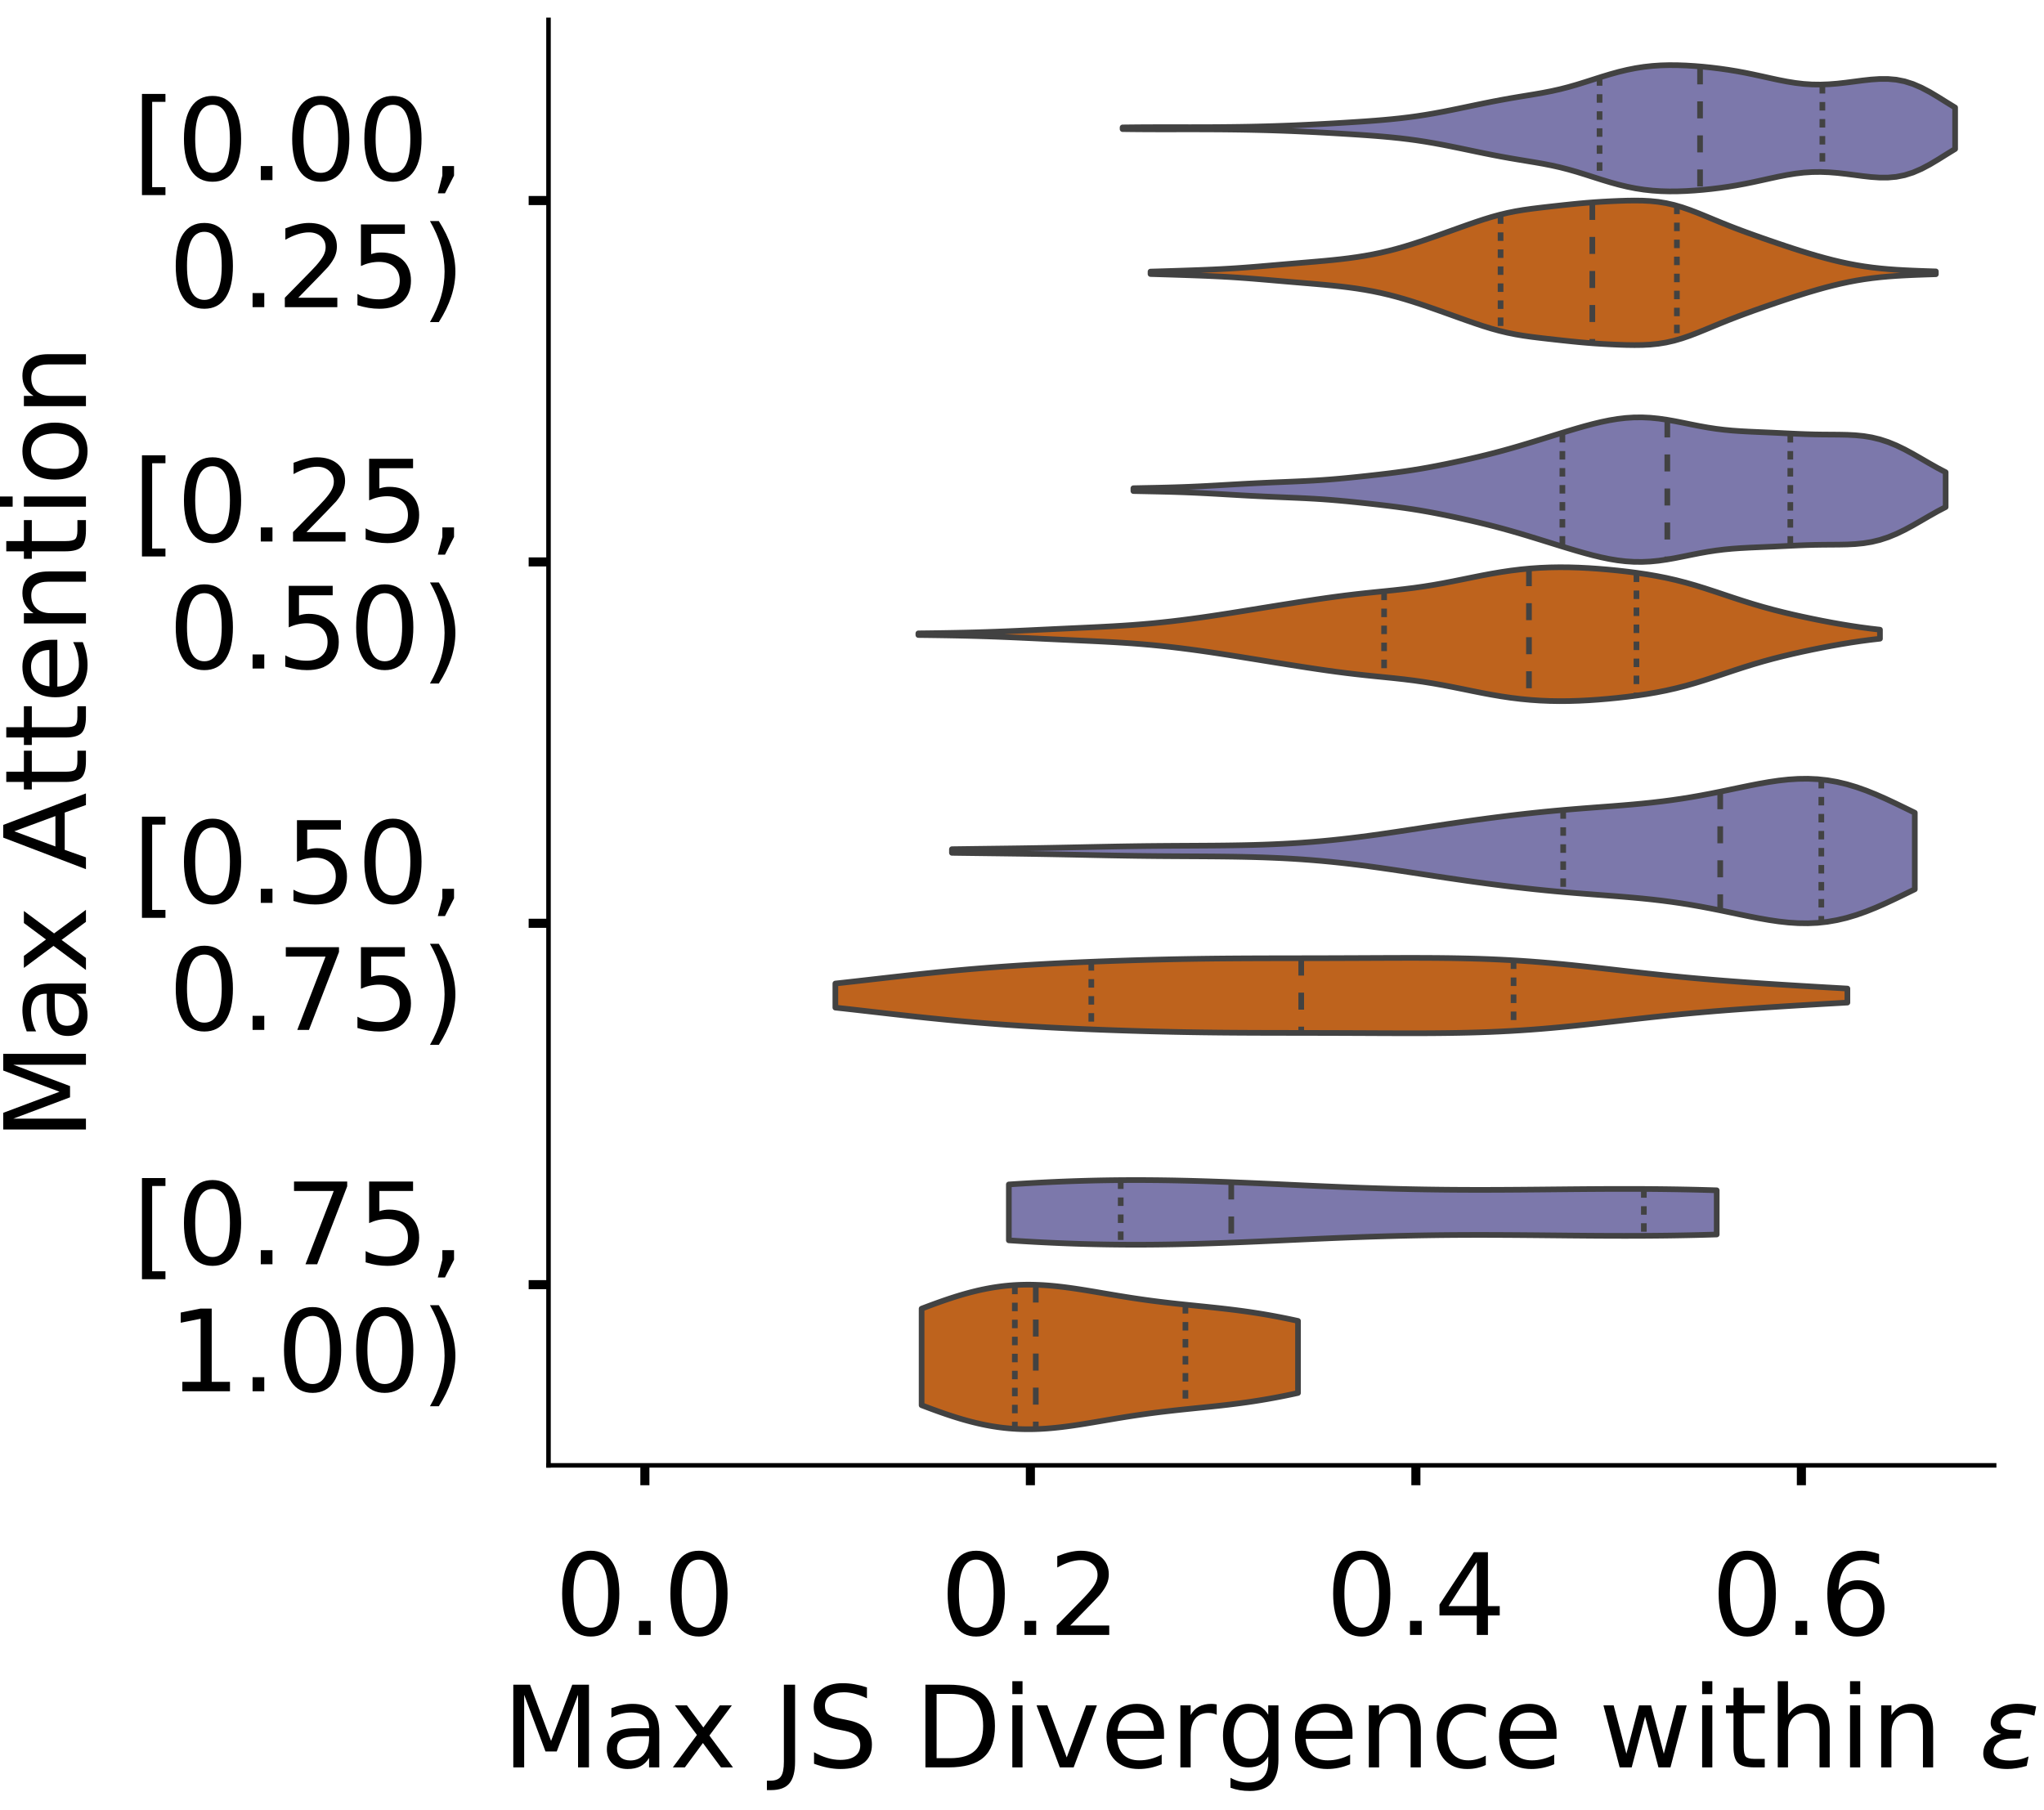 <?xml version="1.0" encoding="utf-8" standalone="no"?>
<!DOCTYPE svg PUBLIC "-//W3C//DTD SVG 1.1//EN"
  "http://www.w3.org/Graphics/SVG/1.1/DTD/svg11.dtd">
<!-- Created with matplotlib (https://matplotlib.org/) -->
<svg height="319.062pt" version="1.1" viewBox="0 0 360.352 319.062" width="360.352pt" xmlns="http://www.w3.org/2000/svg" xmlns:xlink="http://www.w3.org/1999/xlink">
 <defs>
  <style type="text/css">
*{stroke-linecap:butt;stroke-linejoin:round;}
  </style>
 </defs>
 <g id="figure_1">
  <g id="patch_1">
   <path d="M 0 319.062 
L 360.352 319.062 
L 360.352 0 
L 0 0 
z
" style="fill:#ffffff;"/>
  </g>
  <g id="axes_1">
   <g id="patch_2">
    <path d="M -269.522 258.362 
L -14.66 258.362 
L -14.66 3.5 
L -269.522 3.5 
z
" style="fill:#ffffff;"/>
   </g>
   <g id="patch_3">
    <path clip-path="url(#p913fc6f2c0)" d="M -257.937 258.362 
L -252.145 258.362 
L -252.145 258.362 
L -257.937 258.362 
z
" style="fill:#7570b3;opacity:0.6;stroke:#000000;stroke-linejoin:miter;stroke-width:0.5;"/>
   </g>
   <g id="patch_4">
    <path clip-path="url(#p913fc6f2c0)" d="M -252.145 258.362 
L -246.352 258.362 
L -246.352 258.362 
L -252.145 258.362 
z
" style="fill:#7570b3;opacity:0.6;stroke:#000000;stroke-linejoin:miter;stroke-width:0.5;"/>
   </g>
   <g id="patch_5">
    <path clip-path="url(#p913fc6f2c0)" d="M -246.352 258.362 
L -240.56 258.362 
L -240.56 258.362 
L -246.352 258.362 
z
" style="fill:#7570b3;opacity:0.6;stroke:#000000;stroke-linejoin:miter;stroke-width:0.5;"/>
   </g>
   <g id="patch_6">
    <path clip-path="url(#p913fc6f2c0)" d="M -240.56 258.362 
L -234.768 258.362 
L -234.768 258.362 
L -240.56 258.362 
z
" style="fill:#7570b3;opacity:0.6;stroke:#000000;stroke-linejoin:miter;stroke-width:0.5;"/>
   </g>
   <g id="patch_7">
    <path clip-path="url(#p913fc6f2c0)" d="M -234.768 258.362 
L -228.975 258.362 
L -228.975 258.362 
L -234.768 258.362 
z
" style="fill:#7570b3;opacity:0.6;stroke:#000000;stroke-linejoin:miter;stroke-width:0.5;"/>
   </g>
   <g id="patch_8">
    <path clip-path="url(#p913fc6f2c0)" d="M -228.975 258.362 
L -223.183 258.362 
L -223.183 258.362 
L -228.975 258.362 
z
" style="fill:#7570b3;opacity:0.6;stroke:#000000;stroke-linejoin:miter;stroke-width:0.5;"/>
   </g>
   <g id="patch_9">
    <path clip-path="url(#p913fc6f2c0)" d="M -223.183 258.362 
L -217.391 258.362 
L -217.391 258.362 
L -223.183 258.362 
z
" style="fill:#7570b3;opacity:0.6;stroke:#000000;stroke-linejoin:miter;stroke-width:0.5;"/>
   </g>
   <g id="patch_10">
    <path clip-path="url(#p913fc6f2c0)" d="M -217.391 258.362 
L -211.599 258.362 
L -211.599 258.362 
L -217.391 258.362 
z
" style="fill:#7570b3;opacity:0.6;stroke:#000000;stroke-linejoin:miter;stroke-width:0.5;"/>
   </g>
   <g id="patch_11">
    <path clip-path="url(#p913fc6f2c0)" d="M -211.599 258.362 
L -205.806 258.362 
L -205.806 258.362 
L -211.599 258.362 
z
" style="fill:#7570b3;opacity:0.6;stroke:#000000;stroke-linejoin:miter;stroke-width:0.5;"/>
   </g>
   <g id="patch_12">
    <path clip-path="url(#p913fc6f2c0)" d="M -205.806 258.362 
L -200.014 258.362 
L -200.014 257.443 
L -205.806 257.443 
z
" style="fill:#7570b3;opacity:0.6;stroke:#000000;stroke-linejoin:miter;stroke-width:0.5;"/>
   </g>
   <g id="patch_13">
    <path clip-path="url(#p913fc6f2c0)" d="M -200.014 258.362 
L -194.222 258.362 
L -194.222 257.443 
L -200.014 257.443 
z
" style="fill:#7570b3;opacity:0.6;stroke:#000000;stroke-linejoin:miter;stroke-width:0.5;"/>
   </g>
   <g id="patch_14">
    <path clip-path="url(#p913fc6f2c0)" d="M -194.222 258.362 
L -188.429 258.362 
L -188.429 256.525 
L -194.222 256.525 
z
" style="fill:#7570b3;opacity:0.6;stroke:#000000;stroke-linejoin:miter;stroke-width:0.5;"/>
   </g>
   <g id="patch_15">
    <path clip-path="url(#p913fc6f2c0)" d="M -188.429 258.362 
L -182.637 258.362 
L -182.637 258.362 
L -188.429 258.362 
z
" style="fill:#7570b3;opacity:0.6;stroke:#000000;stroke-linejoin:miter;stroke-width:0.5;"/>
   </g>
   <g id="patch_16">
    <path clip-path="url(#p913fc6f2c0)" d="M -182.637 258.362 
L -176.845 258.362 
L -176.845 258.362 
L -182.637 258.362 
z
" style="fill:#7570b3;opacity:0.6;stroke:#000000;stroke-linejoin:miter;stroke-width:0.5;"/>
   </g>
   <g id="patch_17">
    <path clip-path="url(#p913fc6f2c0)" d="M -176.845 258.362 
L -171.052 258.362 
L -171.052 248.26 
L -176.845 248.26 
z
" style="fill:#7570b3;opacity:0.6;stroke:#000000;stroke-linejoin:miter;stroke-width:0.5;"/>
   </g>
   <g id="patch_18">
    <path clip-path="url(#p913fc6f2c0)" d="M -171.052 258.362 
L -165.26 258.362 
L -165.26 254.688 
L -171.052 254.688 
z
" style="fill:#7570b3;opacity:0.6;stroke:#000000;stroke-linejoin:miter;stroke-width:0.5;"/>
   </g>
   <g id="patch_19">
    <path clip-path="url(#p913fc6f2c0)" d="M -165.26 258.362 
L -159.468 258.362 
L -159.468 251.015 
L -165.26 251.015 
z
" style="fill:#7570b3;opacity:0.6;stroke:#000000;stroke-linejoin:miter;stroke-width:0.5;"/>
   </g>
   <g id="patch_20">
    <path clip-path="url(#p913fc6f2c0)" d="M -159.468 258.362 
L -153.675 258.362 
L -153.675 251.015 
L -159.468 251.015 
z
" style="fill:#7570b3;opacity:0.6;stroke:#000000;stroke-linejoin:miter;stroke-width:0.5;"/>
   </g>
   <g id="patch_21">
    <path clip-path="url(#p913fc6f2c0)" d="M -153.675 258.362 
L -147.883 258.362 
L -147.883 245.505 
L -153.675 245.505 
z
" style="fill:#7570b3;opacity:0.6;stroke:#000000;stroke-linejoin:miter;stroke-width:0.5;"/>
   </g>
   <g id="patch_22">
    <path clip-path="url(#p913fc6f2c0)" d="M -147.883 258.362 
L -142.091 258.362 
L -142.091 239.995 
L -147.883 239.995 
z
" style="fill:#7570b3;opacity:0.6;stroke:#000000;stroke-linejoin:miter;stroke-width:0.5;"/>
   </g>
   <g id="patch_23">
    <path clip-path="url(#p913fc6f2c0)" d="M -142.091 258.362 
L -136.299 258.362 
L -136.299 236.322 
L -142.091 236.322 
z
" style="fill:#7570b3;opacity:0.6;stroke:#000000;stroke-linejoin:miter;stroke-width:0.5;"/>
   </g>
   <g id="patch_24">
    <path clip-path="url(#p913fc6f2c0)" d="M -136.299 258.362 
L -130.506 258.362 
L -130.506 219.792 
L -136.299 219.792 
z
" style="fill:#7570b3;opacity:0.6;stroke:#000000;stroke-linejoin:miter;stroke-width:0.5;"/>
   </g>
   <g id="patch_25">
    <path clip-path="url(#p913fc6f2c0)" d="M -130.506 258.362 
L -124.714 258.362 
L -124.714 223.465 
L -130.506 223.465 
z
" style="fill:#7570b3;opacity:0.6;stroke:#000000;stroke-linejoin:miter;stroke-width:0.5;"/>
   </g>
   <g id="patch_26">
    <path clip-path="url(#p913fc6f2c0)" d="M -124.714 258.362 
L -118.922 258.362 
L -118.922 199.588 
L -124.714 199.588 
z
" style="fill:#7570b3;opacity:0.6;stroke:#000000;stroke-linejoin:miter;stroke-width:0.5;"/>
   </g>
   <g id="patch_27">
    <path clip-path="url(#p913fc6f2c0)" d="M -118.922 258.362 
L -113.129 258.362 
L -113.129 166.528 
L -118.922 166.528 
z
" style="fill:#7570b3;opacity:0.6;stroke:#000000;stroke-linejoin:miter;stroke-width:0.5;"/>
   </g>
   <g id="patch_28">
    <path clip-path="url(#p913fc6f2c0)" d="M -113.129 258.362 
L -107.337 258.362 
L -107.337 151.835 
L -113.129 151.835 
z
" style="fill:#7570b3;opacity:0.6;stroke:#000000;stroke-linejoin:miter;stroke-width:0.5;"/>
   </g>
   <g id="patch_29">
    <path clip-path="url(#p913fc6f2c0)" d="M -107.337 258.362 
L -101.545 258.362 
L -101.545 122.448 
L -107.337 122.448 
z
" style="fill:#7570b3;opacity:0.6;stroke:#000000;stroke-linejoin:miter;stroke-width:0.5;"/>
   </g>
   <g id="patch_30">
    <path clip-path="url(#p913fc6f2c0)" d="M -101.545 258.362 
L -95.752 258.362 
L -95.752 101.327 
L -101.545 101.327 
z
" style="fill:#7570b3;opacity:0.6;stroke:#000000;stroke-linejoin:miter;stroke-width:0.5;"/>
   </g>
   <g id="patch_31">
    <path clip-path="url(#p913fc6f2c0)" d="M -95.752 258.362 
L -89.96 258.362 
L -89.96 53.574 
L -95.752 53.574 
z
" style="fill:#7570b3;opacity:0.6;stroke:#000000;stroke-linejoin:miter;stroke-width:0.5;"/>
   </g>
   <g id="patch_32">
    <path clip-path="url(#p913fc6f2c0)" d="M -89.96 258.362 
L -84.168 258.362 
L -84.168 32.452 
L -89.96 32.452 
z
" style="fill:#7570b3;opacity:0.6;stroke:#000000;stroke-linejoin:miter;stroke-width:0.5;"/>
   </g>
   <g id="patch_33">
    <path clip-path="url(#p913fc6f2c0)" d="M -84.168 258.362 
L -78.375 258.362 
L -78.375 29.697 
L -84.168 29.697 
z
" style="fill:#7570b3;opacity:0.6;stroke:#000000;stroke-linejoin:miter;stroke-width:0.5;"/>
   </g>
   <g id="patch_34">
    <path clip-path="url(#p913fc6f2c0)" d="M -78.375 258.362 
L -72.583 258.362 
L -72.583 60.002 
L -78.375 60.002 
z
" style="fill:#7570b3;opacity:0.6;stroke:#000000;stroke-linejoin:miter;stroke-width:0.5;"/>
   </g>
   <g id="patch_35">
    <path clip-path="url(#p913fc6f2c0)" d="M -72.583 258.362 
L -66.791 258.362 
L -66.791 70.104 
L -72.583 70.104 
z
" style="fill:#7570b3;opacity:0.6;stroke:#000000;stroke-linejoin:miter;stroke-width:0.5;"/>
   </g>
   <g id="patch_36">
    <path clip-path="url(#p913fc6f2c0)" d="M -66.791 258.362 
L -60.998 258.362 
L -60.998 71.022 
L -66.791 71.022 
z
" style="fill:#7570b3;opacity:0.6;stroke:#000000;stroke-linejoin:miter;stroke-width:0.5;"/>
   </g>
   <g id="patch_37">
    <path clip-path="url(#p913fc6f2c0)" d="M -60.998 258.362 
L -55.206 258.362 
L -55.206 114.183 
L -60.998 114.183 
z
" style="fill:#7570b3;opacity:0.6;stroke:#000000;stroke-linejoin:miter;stroke-width:0.5;"/>
   </g>
   <g id="patch_38">
    <path clip-path="url(#p913fc6f2c0)" d="M -55.206 258.362 
L -49.414 258.362 
L -49.414 79.287 
L -55.206 79.287 
z
" style="fill:#7570b3;opacity:0.6;stroke:#000000;stroke-linejoin:miter;stroke-width:0.5;"/>
   </g>
   <g id="patch_39">
    <path clip-path="url(#p913fc6f2c0)" d="M -49.414 258.362 
L -43.622 258.362 
L -43.622 62.757 
L -49.414 62.757 
z
" style="fill:#7570b3;opacity:0.6;stroke:#000000;stroke-linejoin:miter;stroke-width:0.5;"/>
   </g>
   <g id="patch_40">
    <path clip-path="url(#p913fc6f2c0)" d="M -43.622 258.362 
L -37.829 258.362 
L -37.829 90.307 
L -43.622 90.307 
z
" style="fill:#7570b3;opacity:0.6;stroke:#000000;stroke-linejoin:miter;stroke-width:0.5;"/>
   </g>
   <g id="patch_41">
    <path clip-path="url(#p913fc6f2c0)" d="M -37.829 258.362 
L -32.037 258.362 
L -32.037 199.588 
L -37.829 199.588 
z
" style="fill:#7570b3;opacity:0.6;stroke:#000000;stroke-linejoin:miter;stroke-width:0.5;"/>
   </g>
   <g id="patch_42">
    <path clip-path="url(#p913fc6f2c0)" d="M -32.037 258.362 
L -26.245 258.362 
L -26.245 258.362 
L -32.037 258.362 
z
" style="fill:#7570b3;opacity:0.6;stroke:#000000;stroke-linejoin:miter;stroke-width:0.5;"/>
   </g>
   <g id="patch_43">
    <path clip-path="url(#p913fc6f2c0)" d="M -257.937 258.362 
L -252.145 258.362 
L -252.145 258.362 
L -257.937 258.362 
z
" style="fill:#d95f02;opacity:0.6;stroke:#000000;stroke-linejoin:miter;stroke-width:0.5;"/>
   </g>
   <g id="patch_44">
    <path clip-path="url(#p913fc6f2c0)" d="M -252.145 258.362 
L -246.352 258.362 
L -246.352 258.362 
L -252.145 258.362 
z
" style="fill:#d95f02;opacity:0.6;stroke:#000000;stroke-linejoin:miter;stroke-width:0.5;"/>
   </g>
   <g id="patch_45">
    <path clip-path="url(#p913fc6f2c0)" d="M -246.352 258.362 
L -240.56 258.362 
L -240.56 258.362 
L -246.352 258.362 
z
" style="fill:#d95f02;opacity:0.6;stroke:#000000;stroke-linejoin:miter;stroke-width:0.5;"/>
   </g>
   <g id="patch_46">
    <path clip-path="url(#p913fc6f2c0)" d="M -240.56 258.362 
L -234.768 258.362 
L -234.768 258.362 
L -240.56 258.362 
z
" style="fill:#d95f02;opacity:0.6;stroke:#000000;stroke-linejoin:miter;stroke-width:0.5;"/>
   </g>
   <g id="patch_47">
    <path clip-path="url(#p913fc6f2c0)" d="M -234.768 258.362 
L -228.975 258.362 
L -228.975 258.362 
L -234.768 258.362 
z
" style="fill:#d95f02;opacity:0.6;stroke:#000000;stroke-linejoin:miter;stroke-width:0.5;"/>
   </g>
   <g id="patch_48">
    <path clip-path="url(#p913fc6f2c0)" d="M -228.975 258.362 
L -223.183 258.362 
L -223.183 256.114 
L -228.975 256.114 
z
" style="fill:#d95f02;opacity:0.6;stroke:#000000;stroke-linejoin:miter;stroke-width:0.5;"/>
   </g>
   <g id="patch_49">
    <path clip-path="url(#p913fc6f2c0)" d="M -223.183 258.362 
L -217.391 258.362 
L -217.391 258.362 
L -223.183 258.362 
z
" style="fill:#d95f02;opacity:0.6;stroke:#000000;stroke-linejoin:miter;stroke-width:0.5;"/>
   </g>
   <g id="patch_50">
    <path clip-path="url(#p913fc6f2c0)" d="M -217.391 258.362 
L -211.599 258.362 
L -211.599 249.372 
L -217.391 249.372 
z
" style="fill:#d95f02;opacity:0.6;stroke:#000000;stroke-linejoin:miter;stroke-width:0.5;"/>
   </g>
   <g id="patch_51">
    <path clip-path="url(#p913fc6f2c0)" d="M -211.599 258.362 
L -205.806 258.362 
L -205.806 249.372 
L -211.599 249.372 
z
" style="fill:#d95f02;opacity:0.6;stroke:#000000;stroke-linejoin:miter;stroke-width:0.5;"/>
   </g>
   <g id="patch_52">
    <path clip-path="url(#p913fc6f2c0)" d="M -205.806 258.362 
L -200.014 258.362 
L -200.014 251.619 
L -205.806 251.619 
z
" style="fill:#d95f02;opacity:0.6;stroke:#000000;stroke-linejoin:miter;stroke-width:0.5;"/>
   </g>
   <g id="patch_53">
    <path clip-path="url(#p913fc6f2c0)" d="M -200.014 258.362 
L -194.222 258.362 
L -194.222 247.124 
L -200.014 247.124 
z
" style="fill:#d95f02;opacity:0.6;stroke:#000000;stroke-linejoin:miter;stroke-width:0.5;"/>
   </g>
   <g id="patch_54">
    <path clip-path="url(#p913fc6f2c0)" d="M -194.222 258.362 
L -188.429 258.362 
L -188.429 242.629 
L -194.222 242.629 
z
" style="fill:#d95f02;opacity:0.6;stroke:#000000;stroke-linejoin:miter;stroke-width:0.5;"/>
   </g>
   <g id="patch_55">
    <path clip-path="url(#p913fc6f2c0)" d="M -188.429 258.362 
L -182.637 258.362 
L -182.637 242.629 
L -188.429 242.629 
z
" style="fill:#d95f02;opacity:0.6;stroke:#000000;stroke-linejoin:miter;stroke-width:0.5;"/>
   </g>
   <g id="patch_56">
    <path clip-path="url(#p913fc6f2c0)" d="M -182.637 258.362 
L -176.845 258.362 
L -176.845 240.382 
L -182.637 240.382 
z
" style="fill:#d95f02;opacity:0.6;stroke:#000000;stroke-linejoin:miter;stroke-width:0.5;"/>
   </g>
   <g id="patch_57">
    <path clip-path="url(#p913fc6f2c0)" d="M -176.845 258.362 
L -171.052 258.362 
L -171.052 247.124 
L -176.845 247.124 
z
" style="fill:#d95f02;opacity:0.6;stroke:#000000;stroke-linejoin:miter;stroke-width:0.5;"/>
   </g>
   <g id="patch_58">
    <path clip-path="url(#p913fc6f2c0)" d="M -171.052 258.362 
L -165.26 258.362 
L -165.26 231.392 
L -171.052 231.392 
z
" style="fill:#d95f02;opacity:0.6;stroke:#000000;stroke-linejoin:miter;stroke-width:0.5;"/>
   </g>
   <g id="patch_59">
    <path clip-path="url(#p913fc6f2c0)" d="M -165.26 258.362 
L -159.468 258.362 
L -159.468 217.907 
L -165.26 217.907 
z
" style="fill:#d95f02;opacity:0.6;stroke:#000000;stroke-linejoin:miter;stroke-width:0.5;"/>
   </g>
   <g id="patch_60">
    <path clip-path="url(#p913fc6f2c0)" d="M -159.468 258.362 
L -153.675 258.362 
L -153.675 229.145 
L -159.468 229.145 
z
" style="fill:#d95f02;opacity:0.6;stroke:#000000;stroke-linejoin:miter;stroke-width:0.5;"/>
   </g>
   <g id="patch_61">
    <path clip-path="url(#p913fc6f2c0)" d="M -153.675 258.362 
L -147.883 258.362 
L -147.883 186.443 
L -153.675 186.443 
z
" style="fill:#d95f02;opacity:0.6;stroke:#000000;stroke-linejoin:miter;stroke-width:0.5;"/>
   </g>
   <g id="patch_62">
    <path clip-path="url(#p913fc6f2c0)" d="M -147.883 258.362 
L -142.091 258.362 
L -142.091 193.185 
L -147.883 193.185 
z
" style="fill:#d95f02;opacity:0.6;stroke:#000000;stroke-linejoin:miter;stroke-width:0.5;"/>
   </g>
   <g id="patch_63">
    <path clip-path="url(#p913fc6f2c0)" d="M -142.091 258.362 
L -136.299 258.362 
L -136.299 193.185 
L -142.091 193.185 
z
" style="fill:#d95f02;opacity:0.6;stroke:#000000;stroke-linejoin:miter;stroke-width:0.5;"/>
   </g>
   <g id="patch_64">
    <path clip-path="url(#p913fc6f2c0)" d="M -136.299 258.362 
L -130.506 258.362 
L -130.506 145.989 
L -136.299 145.989 
z
" style="fill:#d95f02;opacity:0.6;stroke:#000000;stroke-linejoin:miter;stroke-width:0.5;"/>
   </g>
   <g id="patch_65">
    <path clip-path="url(#p913fc6f2c0)" d="M -130.506 258.362 
L -124.714 258.362 
L -124.714 161.721 
L -130.506 161.721 
z
" style="fill:#d95f02;opacity:0.6;stroke:#000000;stroke-linejoin:miter;stroke-width:0.5;"/>
   </g>
   <g id="patch_66">
    <path clip-path="url(#p913fc6f2c0)" d="M -124.714 258.362 
L -118.922 258.362 
L -118.922 112.277 
L -124.714 112.277 
z
" style="fill:#d95f02;opacity:0.6;stroke:#000000;stroke-linejoin:miter;stroke-width:0.5;"/>
   </g>
   <g id="patch_67">
    <path clip-path="url(#p913fc6f2c0)" d="M -118.922 258.362 
L -113.129 258.362 
L -113.129 119.019 
L -118.922 119.019 
z
" style="fill:#d95f02;opacity:0.6;stroke:#000000;stroke-linejoin:miter;stroke-width:0.5;"/>
   </g>
   <g id="patch_68">
    <path clip-path="url(#p913fc6f2c0)" d="M -113.129 258.362 
L -107.337 258.362 
L -107.337 31.368 
L -113.129 31.368 
z
" style="fill:#d95f02;opacity:0.6;stroke:#000000;stroke-linejoin:miter;stroke-width:0.5;"/>
   </g>
   <g id="patch_69">
    <path clip-path="url(#p913fc6f2c0)" d="M -107.337 258.362 
L -101.545 258.362 
L -101.545 40.358 
L -107.337 40.358 
z
" style="fill:#d95f02;opacity:0.6;stroke:#000000;stroke-linejoin:miter;stroke-width:0.5;"/>
   </g>
   <g id="patch_70">
    <path clip-path="url(#p913fc6f2c0)" d="M -101.545 258.362 
L -95.752 258.362 
L -95.752 31.368 
L -101.545 31.368 
z
" style="fill:#d95f02;opacity:0.6;stroke:#000000;stroke-linejoin:miter;stroke-width:0.5;"/>
   </g>
   <g id="patch_71">
    <path clip-path="url(#p913fc6f2c0)" d="M -95.752 258.362 
L -89.96 258.362 
L -89.96 44.853 
L -95.752 44.853 
z
" style="fill:#d95f02;opacity:0.6;stroke:#000000;stroke-linejoin:miter;stroke-width:0.5;"/>
   </g>
   <g id="patch_72">
    <path clip-path="url(#p913fc6f2c0)" d="M -89.96 258.362 
L -84.168 258.362 
L -84.168 49.348 
L -89.96 49.348 
z
" style="fill:#d95f02;opacity:0.6;stroke:#000000;stroke-linejoin:miter;stroke-width:0.5;"/>
   </g>
   <g id="patch_73">
    <path clip-path="url(#p913fc6f2c0)" d="M -84.168 258.362 
L -78.375 258.362 
L -78.375 15.636 
L -84.168 15.636 
z
" style="fill:#d95f02;opacity:0.6;stroke:#000000;stroke-linejoin:miter;stroke-width:0.5;"/>
   </g>
   <g id="patch_74">
    <path clip-path="url(#p913fc6f2c0)" d="M -78.375 258.362 
L -72.583 258.362 
L -72.583 94.297 
L -78.375 94.297 
z
" style="fill:#d95f02;opacity:0.6;stroke:#000000;stroke-linejoin:miter;stroke-width:0.5;"/>
   </g>
   <g id="patch_75">
    <path clip-path="url(#p913fc6f2c0)" d="M -72.583 258.362 
L -66.791 258.362 
L -66.791 145.989 
L -72.583 145.989 
z
" style="fill:#d95f02;opacity:0.6;stroke:#000000;stroke-linejoin:miter;stroke-width:0.5;"/>
   </g>
   <g id="patch_76">
    <path clip-path="url(#p913fc6f2c0)" d="M -66.791 258.362 
L -60.998 258.362 
L -60.998 177.453 
L -66.791 177.453 
z
" style="fill:#d95f02;opacity:0.6;stroke:#000000;stroke-linejoin:miter;stroke-width:0.5;"/>
   </g>
   <g id="patch_77">
    <path clip-path="url(#p913fc6f2c0)" d="M -60.998 258.362 
L -55.206 258.362 
L -55.206 195.433 
L -60.998 195.433 
z
" style="fill:#d95f02;opacity:0.6;stroke:#000000;stroke-linejoin:miter;stroke-width:0.5;"/>
   </g>
   <g id="patch_78">
    <path clip-path="url(#p913fc6f2c0)" d="M -55.206 258.362 
L -49.414 258.362 
L -49.414 235.887 
L -55.206 235.887 
z
" style="fill:#d95f02;opacity:0.6;stroke:#000000;stroke-linejoin:miter;stroke-width:0.5;"/>
   </g>
   <g id="patch_79">
    <path clip-path="url(#p913fc6f2c0)" d="M -49.414 258.362 
L -43.622 258.362 
L -43.622 249.372 
L -49.414 249.372 
z
" style="fill:#d95f02;opacity:0.6;stroke:#000000;stroke-linejoin:miter;stroke-width:0.5;"/>
   </g>
   <g id="patch_80">
    <path clip-path="url(#p913fc6f2c0)" d="M -43.622 258.362 
L -37.829 258.362 
L -37.829 253.867 
L -43.622 253.867 
z
" style="fill:#d95f02;opacity:0.6;stroke:#000000;stroke-linejoin:miter;stroke-width:0.5;"/>
   </g>
   <g id="patch_81">
    <path clip-path="url(#p913fc6f2c0)" d="M -37.829 258.362 
L -32.037 258.362 
L -32.037 256.114 
L -37.829 256.114 
z
" style="fill:#d95f02;opacity:0.6;stroke:#000000;stroke-linejoin:miter;stroke-width:0.5;"/>
   </g>
   <g id="patch_82">
    <path clip-path="url(#p913fc6f2c0)" d="M -32.037 258.362 
L -26.245 258.362 
L -26.245 258.362 
L -32.037 258.362 
z
" style="fill:#d95f02;opacity:0.6;stroke:#000000;stroke-linejoin:miter;stroke-width:0.5;"/>
   </g>
   <g id="matplotlib.axis_1">
    <g id="xtick_1">
     <g id="line2d_1">
      <defs>
       <path d="M 0 0 
L 0 3.5 
" id="m6f2f468c52" style="stroke:#000000;stroke-width:1.6;"/>
      </defs>
      <g/>
     </g>
     <g id="text_1">
      <!-- 0.0 -->
      <defs>
       <path d="M 31.781 66.406 
Q 24.172 66.406 20.328 58.906 
Q 16.5 51.422 16.5 36.375 
Q 16.5 21.391 20.328 13.891 
Q 24.172 6.391 31.781 6.391 
Q 39.453 6.391 43.281 13.891 
Q 47.125 21.391 47.125 36.375 
Q 47.125 51.422 43.281 58.906 
Q 39.453 66.406 31.781 66.406 
z
M 31.781 74.219 
Q 44.047 74.219 50.516 64.516 
Q 56.984 54.828 56.984 36.375 
Q 56.984 17.969 50.516 8.266 
Q 44.047 -1.422 31.781 -1.422 
Q 19.531 -1.422 13.062 8.266 
Q 6.594 17.969 6.594 36.375 
Q 6.594 54.828 13.062 64.516 
Q 19.531 74.219 31.781 74.219 
z
" id="DejaVuSans-48"/>
       <path d="M 10.688 12.406 
L 21 12.406 
L 21 0 
L 10.688 0 
z
" id="DejaVuSans-46"/>
      </defs>
      <g transform="translate(-273.84 288.259)scale(0.2 -0.2)">
       <use xlink:href="#DejaVuSans-48"/>
       <use x="63.623" xlink:href="#DejaVuSans-46"/>
       <use x="95.41" xlink:href="#DejaVuSans-48"/>
      </g>
     </g>
    </g>
    <g id="xtick_2">
     <g id="line2d_2">
      <g/>
     </g>
     <g id="text_2">
      <!-- 0.2 -->
      <defs>
       <path d="M 19.188 8.297 
L 53.609 8.297 
L 53.609 0 
L 7.328 0 
L 7.328 8.297 
Q 12.938 14.109 22.625 23.891 
Q 32.328 33.688 34.812 36.531 
Q 39.547 41.844 41.422 45.531 
Q 43.312 49.219 43.312 52.781 
Q 43.312 58.594 39.234 62.25 
Q 35.156 65.922 28.609 65.922 
Q 23.969 65.922 18.812 64.312 
Q 13.672 62.703 7.812 59.422 
L 7.812 69.391 
Q 13.766 71.781 18.938 73 
Q 24.125 74.219 28.422 74.219 
Q 39.75 74.219 46.484 68.547 
Q 53.219 62.891 53.219 53.422 
Q 53.219 48.922 51.531 44.891 
Q 49.859 40.875 45.406 35.406 
Q 44.188 33.984 37.641 27.219 
Q 31.109 20.453 19.188 8.297 
z
" id="DejaVuSans-50"/>
      </defs>
      <g transform="translate(-207.642 288.259)scale(0.2 -0.2)">
       <use xlink:href="#DejaVuSans-48"/>
       <use x="63.623" xlink:href="#DejaVuSans-46"/>
       <use x="95.41" xlink:href="#DejaVuSans-50"/>
      </g>
     </g>
    </g>
    <g id="xtick_3">
     <g id="line2d_3">
      <g/>
     </g>
     <g id="text_3">
      <!-- 0.4 -->
      <defs>
       <path d="M 37.797 64.312 
L 12.891 25.391 
L 37.797 25.391 
z
M 35.203 72.906 
L 47.609 72.906 
L 47.609 25.391 
L 58.016 25.391 
L 58.016 17.188 
L 47.609 17.188 
L 47.609 0 
L 37.797 0 
L 37.797 17.188 
L 4.891 17.188 
L 4.891 26.703 
z
" id="DejaVuSans-52"/>
      </defs>
      <g transform="translate(-141.444 288.259)scale(0.2 -0.2)">
       <use xlink:href="#DejaVuSans-48"/>
       <use x="63.623" xlink:href="#DejaVuSans-46"/>
       <use x="95.41" xlink:href="#DejaVuSans-52"/>
      </g>
     </g>
    </g>
    <g id="xtick_4">
     <g id="line2d_4">
      <g/>
     </g>
     <g id="text_4">
      <!-- 0.6 -->
      <defs>
       <path d="M 33.016 40.375 
Q 26.375 40.375 22.484 35.828 
Q 18.609 31.297 18.609 23.391 
Q 18.609 15.531 22.484 10.953 
Q 26.375 6.391 33.016 6.391 
Q 39.656 6.391 43.531 10.953 
Q 47.406 15.531 47.406 23.391 
Q 47.406 31.297 43.531 35.828 
Q 39.656 40.375 33.016 40.375 
z
M 52.594 71.297 
L 52.594 62.312 
Q 48.875 64.062 45.094 64.984 
Q 41.312 65.922 37.594 65.922 
Q 27.828 65.922 22.672 59.328 
Q 17.531 52.734 16.797 39.406 
Q 19.672 43.656 24.016 45.922 
Q 28.375 48.188 33.594 48.188 
Q 44.578 48.188 50.953 41.516 
Q 57.328 34.859 57.328 23.391 
Q 57.328 12.156 50.688 5.359 
Q 44.047 -1.422 33.016 -1.422 
Q 20.359 -1.422 13.672 8.266 
Q 6.984 17.969 6.984 36.375 
Q 6.984 53.656 15.188 63.938 
Q 23.391 74.219 37.203 74.219 
Q 40.922 74.219 44.703 73.484 
Q 48.484 72.75 52.594 71.297 
z
" id="DejaVuSans-54"/>
      </defs>
      <g transform="translate(-75.247 288.259)scale(0.2 -0.2)">
       <use xlink:href="#DejaVuSans-48"/>
       <use x="63.623" xlink:href="#DejaVuSans-46"/>
       <use x="95.41" xlink:href="#DejaVuSans-54"/>
      </g>
     </g>
    </g>
    <g id="text_5">
     <!--   -->
     <defs>
      <path id="DejaVuSans-32"/>
     </defs>
     <g transform="translate(-145.269 311.615)scale(0.2 -0.2)">
      <use xlink:href="#DejaVuSans-32"/>
     </g>
    </g>
   </g>
   <g id="matplotlib.axis_2">
    <g id="ytick_1">
     <g id="line2d_5">
      <defs>
       <path d="M 0 0 
L -3.5 0 
" id="me8cb80081a" style="stroke:#000000;stroke-width:1.6;"/>
      </defs>
      <g/>
     </g>
     <g id="text_6">
      <!-- 0.00 -->
      <g transform="translate(-328.753 265.96)scale(0.2 -0.2)">
       <use xlink:href="#DejaVuSans-48"/>
       <use x="63.623" xlink:href="#DejaVuSans-46"/>
       <use x="95.41" xlink:href="#DejaVuSans-48"/>
       <use x="159.033" xlink:href="#DejaVuSans-48"/>
      </g>
     </g>
    </g>
    <g id="ytick_2">
     <g id="line2d_6">
      <g/>
     </g>
     <g id="text_7">
      <!-- 0.02 -->
      <g transform="translate(-328.753 212.201)scale(0.2 -0.2)">
       <use xlink:href="#DejaVuSans-48"/>
       <use x="63.623" xlink:href="#DejaVuSans-46"/>
       <use x="95.41" xlink:href="#DejaVuSans-48"/>
       <use x="159.033" xlink:href="#DejaVuSans-50"/>
      </g>
     </g>
    </g>
    <g id="ytick_3">
     <g id="line2d_7">
      <g/>
     </g>
     <g id="text_8">
      <!-- 0.04 -->
      <g transform="translate(-328.753 158.442)scale(0.2 -0.2)">
       <use xlink:href="#DejaVuSans-48"/>
       <use x="63.623" xlink:href="#DejaVuSans-46"/>
       <use x="95.41" xlink:href="#DejaVuSans-48"/>
       <use x="159.033" xlink:href="#DejaVuSans-52"/>
      </g>
     </g>
    </g>
    <g id="ytick_4">
     <g id="line2d_8">
      <g/>
     </g>
     <g id="text_9">
      <!-- 0.06 -->
      <g transform="translate(-328.753 104.683)scale(0.2 -0.2)">
       <use xlink:href="#DejaVuSans-48"/>
       <use x="63.623" xlink:href="#DejaVuSans-46"/>
       <use x="95.41" xlink:href="#DejaVuSans-48"/>
       <use x="159.033" xlink:href="#DejaVuSans-54"/>
      </g>
     </g>
    </g>
    <g id="ytick_5">
     <g id="line2d_9">
      <g/>
     </g>
     <g id="text_10">
      <!-- 0.08 -->
      <defs>
       <path d="M 31.781 34.625 
Q 24.75 34.625 20.719 30.859 
Q 16.703 27.094 16.703 20.516 
Q 16.703 13.922 20.719 10.156 
Q 24.75 6.391 31.781 6.391 
Q 38.812 6.391 42.859 10.172 
Q 46.922 13.969 46.922 20.516 
Q 46.922 27.094 42.891 30.859 
Q 38.875 34.625 31.781 34.625 
z
M 21.922 38.812 
Q 15.578 40.375 12.031 44.719 
Q 8.5 49.078 8.5 55.328 
Q 8.5 64.062 14.719 69.141 
Q 20.953 74.219 31.781 74.219 
Q 42.672 74.219 48.875 69.141 
Q 55.078 64.062 55.078 55.328 
Q 55.078 49.078 51.531 44.719 
Q 48 40.375 41.703 38.812 
Q 48.828 37.156 52.797 32.312 
Q 56.781 27.484 56.781 20.516 
Q 56.781 9.906 50.312 4.234 
Q 43.844 -1.422 31.781 -1.422 
Q 19.734 -1.422 13.25 4.234 
Q 6.781 9.906 6.781 20.516 
Q 6.781 27.484 10.781 32.312 
Q 14.797 37.156 21.922 38.812 
z
M 18.312 54.391 
Q 18.312 48.734 21.844 45.562 
Q 25.391 42.391 31.781 42.391 
Q 38.141 42.391 41.719 45.562 
Q 45.312 48.734 45.312 54.391 
Q 45.312 60.062 41.719 63.234 
Q 38.141 66.406 31.781 66.406 
Q 25.391 66.406 21.844 63.234 
Q 18.312 60.062 18.312 54.391 
z
" id="DejaVuSans-56"/>
      </defs>
      <g transform="translate(-328.753 50.923)scale(0.2 -0.2)">
       <use xlink:href="#DejaVuSans-48"/>
       <use x="63.623" xlink:href="#DejaVuSans-46"/>
       <use x="95.41" xlink:href="#DejaVuSans-48"/>
       <use x="159.033" xlink:href="#DejaVuSans-56"/>
      </g>
     </g>
    </g>
    <g id="text_11">
     <!--   -->
     <g transform="translate(-336.413 133.728)rotate(-90)scale(0.176 -0.176)">
      <use xlink:href="#DejaVuSans-32"/>
     </g>
    </g>
   </g>
   <g id="patch_83">
    <path style="fill:none;stroke:#000000;stroke-linecap:square;stroke-linejoin:miter;stroke-width:0.8;"/>
   </g>
   <g id="patch_84">
    <path style="fill:none;stroke:#000000;stroke-linecap:square;stroke-linejoin:miter;stroke-width:0.8;"/>
   </g>
  </g>
  <g id="axes_2">
   <g id="patch_85">
    <path d="M 96.7 258.362 
L 351.562 258.362 
L 351.562 3.5 
L 96.7 3.5 
z
" style="fill:#ffffff;"/>
   </g>
   <g id="PolyCollection_1">
    <defs>
     <path d="M 197.911 -296.299 
L 197.911 -296.596 
L 199.394 -296.613 
L 200.876 -296.627 
L 202.359 -296.635 
L 203.841 -296.64 
L 205.324 -296.641 
L 206.806 -296.64 
L 208.289 -296.639 
L 209.771 -296.638 
L 211.254 -296.639 
L 212.737 -296.643 
L 214.219 -296.65 
L 215.702 -296.661 
L 217.184 -296.676 
L 218.667 -296.696 
L 220.149 -296.721 
L 221.632 -296.753 
L 223.114 -296.79 
L 224.597 -296.834 
L 226.079 -296.884 
L 227.562 -296.94 
L 229.045 -297.003 
L 230.527 -297.072 
L 232.01 -297.146 
L 233.492 -297.224 
L 234.975 -297.307 
L 236.457 -297.394 
L 237.94 -297.485 
L 239.422 -297.58 
L 240.905 -297.681 
L 242.387 -297.791 
L 243.87 -297.913 
L 245.353 -298.05 
L 246.835 -298.205 
L 248.318 -298.383 
L 249.8 -298.585 
L 251.283 -298.813 
L 252.765 -299.065 
L 254.248 -299.339 
L 255.73 -299.631 
L 257.213 -299.933 
L 258.696 -300.242 
L 260.178 -300.552 
L 261.661 -300.857 
L 263.143 -301.153 
L 264.626 -301.436 
L 266.108 -301.704 
L 267.591 -301.958 
L 269.073 -302.202 
L 270.556 -302.447 
L 272.038 -302.707 
L 273.521 -302.996 
L 275.004 -303.328 
L 276.486 -303.707 
L 277.969 -304.131 
L 279.451 -304.589 
L 280.934 -305.064 
L 282.416 -305.535 
L 283.899 -305.983 
L 285.381 -306.392 
L 286.864 -306.748 
L 288.346 -307.043 
L 289.829 -307.273 
L 291.312 -307.437 
L 292.794 -307.537 
L 294.277 -307.578 
L 295.759 -307.567 
L 297.242 -307.513 
L 298.724 -307.422 
L 300.207 -307.3 
L 301.689 -307.148 
L 303.172 -306.967 
L 304.654 -306.756 
L 306.137 -306.514 
L 307.62 -306.241 
L 309.102 -305.939 
L 310.585 -305.617 
L 312.067 -305.288 
L 313.55 -304.969 
L 315.032 -304.679 
L 316.515 -304.439 
L 317.997 -304.265 
L 319.48 -304.168 
L 320.962 -304.15 
L 322.445 -304.206 
L 323.928 -304.324 
L 325.41 -304.489 
L 326.893 -304.68 
L 328.375 -304.873 
L 329.858 -305.037 
L 331.34 -305.138 
L 332.823 -305.141 
L 334.305 -305.01 
L 335.788 -304.716 
L 337.271 -304.246 
L 338.753 -303.606 
L 340.236 -302.823 
L 341.718 -301.939 
L 343.201 -301.013 
L 344.683 -300.102 
L 344.683 -292.792 
L 344.683 -292.792 
L 343.201 -291.881 
L 341.718 -290.955 
L 340.236 -290.072 
L 338.753 -289.288 
L 337.271 -288.648 
L 335.788 -288.178 
L 334.305 -287.884 
L 332.823 -287.753 
L 331.34 -287.756 
L 329.858 -287.857 
L 328.375 -288.021 
L 326.893 -288.214 
L 325.41 -288.405 
L 323.928 -288.57 
L 322.445 -288.688 
L 320.962 -288.744 
L 319.48 -288.726 
L 317.997 -288.629 
L 316.515 -288.455 
L 315.032 -288.215 
L 313.55 -287.926 
L 312.067 -287.606 
L 310.585 -287.277 
L 309.102 -286.955 
L 307.62 -286.654 
L 306.137 -286.38 
L 304.654 -286.138 
L 303.172 -285.927 
L 301.689 -285.746 
L 300.207 -285.594 
L 298.724 -285.472 
L 297.242 -285.381 
L 295.759 -285.327 
L 294.277 -285.316 
L 292.794 -285.358 
L 291.312 -285.457 
L 289.829 -285.621 
L 288.346 -285.851 
L 286.864 -286.146 
L 285.381 -286.502 
L 283.899 -286.911 
L 282.416 -287.359 
L 280.934 -287.831 
L 279.451 -288.305 
L 277.969 -288.763 
L 276.486 -289.187 
L 275.004 -289.567 
L 273.521 -289.898 
L 272.038 -290.187 
L 270.556 -290.447 
L 269.073 -290.692 
L 267.591 -290.936 
L 266.108 -291.19 
L 264.626 -291.458 
L 263.143 -291.741 
L 261.661 -292.037 
L 260.178 -292.343 
L 258.696 -292.652 
L 257.213 -292.961 
L 255.73 -293.264 
L 254.248 -293.555 
L 252.765 -293.829 
L 251.283 -294.081 
L 249.8 -294.309 
L 248.318 -294.511 
L 246.835 -294.689 
L 245.353 -294.844 
L 243.87 -294.981 
L 242.387 -295.103 
L 240.905 -295.213 
L 239.422 -295.314 
L 237.94 -295.409 
L 236.457 -295.5 
L 234.975 -295.587 
L 233.492 -295.67 
L 232.01 -295.749 
L 230.527 -295.822 
L 229.045 -295.891 
L 227.562 -295.954 
L 226.079 -296.01 
L 224.597 -296.06 
L 223.114 -296.104 
L 221.632 -296.141 
L 220.149 -296.173 
L 218.667 -296.198 
L 217.184 -296.218 
L 215.702 -296.234 
L 214.219 -296.244 
L 212.737 -296.251 
L 211.254 -296.255 
L 209.771 -296.256 
L 208.289 -296.255 
L 206.806 -296.254 
L 205.324 -296.253 
L 203.841 -296.254 
L 202.359 -296.259 
L 200.876 -296.267 
L 199.394 -296.281 
L 197.911 -296.299 
z
" id="m976f3f326a" style="stroke:#424242;"/>
    </defs>
    <g clip-path="url(#pe3f56436ae)">
     <use style="fill:#7c78ab;stroke:#424242;" x="0" xlink:href="#m976f3f326a" y="319.062"/>
    </g>
   </g>
   <g id="PolyCollection_2">
    <defs>
     <path d="M 202.837 -270.746 
L 202.837 -271.176 
L 204.235 -271.216 
L 205.634 -271.259 
L 207.032 -271.303 
L 208.431 -271.348 
L 209.829 -271.395 
L 211.228 -271.444 
L 212.626 -271.499 
L 214.025 -271.559 
L 215.423 -271.629 
L 216.822 -271.708 
L 218.22 -271.797 
L 219.619 -271.898 
L 221.017 -272.007 
L 222.415 -272.123 
L 223.814 -272.242 
L 225.212 -272.363 
L 226.611 -272.483 
L 228.009 -272.602 
L 229.408 -272.719 
L 230.806 -272.836 
L 232.205 -272.956 
L 233.603 -273.082 
L 235.002 -273.218 
L 236.4 -273.368 
L 237.799 -273.539 
L 239.197 -273.733 
L 240.596 -273.955 
L 241.994 -274.21 
L 243.392 -274.5 
L 244.791 -274.827 
L 246.189 -275.191 
L 247.588 -275.59 
L 248.986 -276.02 
L 250.385 -276.475 
L 251.783 -276.95 
L 253.182 -277.439 
L 254.58 -277.936 
L 255.979 -278.437 
L 257.377 -278.938 
L 258.776 -279.434 
L 260.174 -279.918 
L 261.572 -280.38 
L 262.971 -280.809 
L 264.369 -281.194 
L 265.768 -281.529 
L 267.166 -281.812 
L 268.565 -282.048 
L 269.963 -282.246 
L 271.362 -282.421 
L 272.76 -282.583 
L 274.159 -282.739 
L 275.557 -282.893 
L 276.956 -283.041 
L 278.354 -283.18 
L 279.753 -283.304 
L 281.151 -283.411 
L 282.549 -283.502 
L 283.948 -283.577 
L 285.346 -283.639 
L 286.745 -283.684 
L 288.143 -283.704 
L 289.542 -283.687 
L 290.94 -283.615 
L 292.339 -283.473 
L 293.737 -283.245 
L 295.136 -282.927 
L 296.534 -282.521 
L 297.933 -282.04 
L 299.331 -281.504 
L 300.73 -280.934 
L 302.128 -280.353 
L 303.526 -279.778 
L 304.925 -279.219 
L 306.323 -278.679 
L 307.722 -278.157 
L 309.12 -277.651 
L 310.519 -277.155 
L 311.917 -276.668 
L 313.316 -276.188 
L 314.714 -275.717 
L 316.113 -275.256 
L 317.511 -274.808 
L 318.91 -274.377 
L 320.308 -273.964 
L 321.707 -273.575 
L 323.105 -273.211 
L 324.503 -272.878 
L 325.902 -272.579 
L 327.3 -272.315 
L 328.699 -272.087 
L 330.097 -271.895 
L 331.496 -271.737 
L 332.894 -271.61 
L 334.293 -271.507 
L 335.691 -271.426 
L 337.09 -271.359 
L 338.488 -271.303 
L 339.887 -271.254 
L 341.285 -271.209 
L 341.285 -270.712 
L 341.285 -270.712 
L 339.887 -270.668 
L 338.488 -270.619 
L 337.09 -270.563 
L 335.691 -270.496 
L 334.293 -270.414 
L 332.894 -270.312 
L 331.496 -270.184 
L 330.097 -270.026 
L 328.699 -269.835 
L 327.3 -269.607 
L 325.902 -269.343 
L 324.503 -269.043 
L 323.105 -268.71 
L 321.707 -268.347 
L 320.308 -267.957 
L 318.91 -267.545 
L 317.511 -267.113 
L 316.113 -266.666 
L 314.714 -266.205 
L 313.316 -265.734 
L 311.917 -265.254 
L 310.519 -264.767 
L 309.12 -264.271 
L 307.722 -263.764 
L 306.323 -263.243 
L 304.925 -262.703 
L 303.526 -262.144 
L 302.128 -261.568 
L 300.73 -260.987 
L 299.331 -260.418 
L 297.933 -259.881 
L 296.534 -259.4 
L 295.136 -258.994 
L 293.737 -258.676 
L 292.339 -258.449 
L 290.94 -258.306 
L 289.542 -258.235 
L 288.143 -258.218 
L 286.745 -258.238 
L 285.346 -258.283 
L 283.948 -258.345 
L 282.549 -258.42 
L 281.151 -258.511 
L 279.753 -258.618 
L 278.354 -258.742 
L 276.956 -258.881 
L 275.557 -259.029 
L 274.159 -259.183 
L 272.76 -259.339 
L 271.362 -259.501 
L 269.963 -259.675 
L 268.565 -259.874 
L 267.166 -260.11 
L 265.768 -260.393 
L 264.369 -260.728 
L 262.971 -261.113 
L 261.572 -261.542 
L 260.174 -262.004 
L 258.776 -262.488 
L 257.377 -262.984 
L 255.979 -263.485 
L 254.58 -263.986 
L 253.182 -264.483 
L 251.783 -264.972 
L 250.385 -265.447 
L 248.986 -265.902 
L 247.588 -266.332 
L 246.189 -266.731 
L 244.791 -267.095 
L 243.392 -267.422 
L 241.994 -267.712 
L 240.596 -267.966 
L 239.197 -268.189 
L 237.799 -268.383 
L 236.4 -268.553 
L 235.002 -268.704 
L 233.603 -268.84 
L 232.205 -268.966 
L 230.806 -269.086 
L 229.408 -269.203 
L 228.009 -269.32 
L 226.611 -269.439 
L 225.212 -269.559 
L 223.814 -269.68 
L 222.415 -269.799 
L 221.017 -269.915 
L 219.619 -270.024 
L 218.22 -270.124 
L 216.822 -270.214 
L 215.423 -270.293 
L 214.025 -270.362 
L 212.626 -270.423 
L 211.228 -270.477 
L 209.829 -270.527 
L 208.431 -270.574 
L 207.032 -270.619 
L 205.634 -270.663 
L 204.235 -270.705 
L 202.837 -270.746 
z
" id="me29cf0ef13" style="stroke:#424242;"/>
    </defs>
    <g clip-path="url(#pe3f56436ae)">
     <use style="fill:#be631d;stroke:#424242;" x="0" xlink:href="#me29cf0ef13" y="319.062"/>
    </g>
   </g>
   <g id="PolyCollection_3">
    <defs>
     <path d="M 199.817 -232.481 
L 199.817 -232.982 
L 201.263 -233.012 
L 202.71 -233.041 
L 204.156 -233.071 
L 205.603 -233.105 
L 207.049 -233.145 
L 208.495 -233.192 
L 209.942 -233.248 
L 211.388 -233.313 
L 212.835 -233.386 
L 214.281 -233.465 
L 215.728 -233.548 
L 217.174 -233.632 
L 218.62 -233.715 
L 220.067 -233.794 
L 221.513 -233.869 
L 222.96 -233.938 
L 224.406 -234.003 
L 225.852 -234.064 
L 227.299 -234.124 
L 228.745 -234.187 
L 230.192 -234.255 
L 231.638 -234.334 
L 233.085 -234.425 
L 234.531 -234.531 
L 235.977 -234.652 
L 237.424 -234.786 
L 238.87 -234.93 
L 240.317 -235.083 
L 241.763 -235.242 
L 243.21 -235.406 
L 244.656 -235.578 
L 246.102 -235.761 
L 247.549 -235.957 
L 248.995 -236.172 
L 250.442 -236.406 
L 251.888 -236.66 
L 253.334 -236.933 
L 254.781 -237.222 
L 256.227 -237.524 
L 257.674 -237.837 
L 259.12 -238.162 
L 260.567 -238.498 
L 262.013 -238.848 
L 263.459 -239.214 
L 264.906 -239.598 
L 266.352 -240 
L 267.799 -240.419 
L 269.245 -240.851 
L 270.691 -241.292 
L 272.138 -241.74 
L 273.584 -242.19 
L 275.031 -242.638 
L 276.477 -243.08 
L 277.924 -243.511 
L 279.37 -243.923 
L 280.816 -244.308 
L 282.263 -244.656 
L 283.709 -244.956 
L 285.156 -245.197 
L 286.602 -245.368 
L 288.048 -245.462 
L 289.495 -245.475 
L 290.941 -245.407 
L 292.388 -245.265 
L 293.834 -245.059 
L 295.281 -244.804 
L 296.727 -244.519 
L 298.173 -244.225 
L 299.62 -243.94 
L 301.066 -243.682 
L 302.513 -243.461 
L 303.959 -243.283 
L 305.405 -243.145 
L 306.852 -243.042 
L 308.298 -242.963 
L 309.745 -242.897 
L 311.191 -242.836 
L 312.638 -242.772 
L 314.084 -242.704 
L 315.53 -242.634 
L 316.977 -242.567 
L 318.423 -242.511 
L 319.87 -242.471 
L 321.316 -242.448 
L 322.762 -242.438 
L 324.209 -242.427 
L 325.655 -242.397 
L 327.102 -242.324 
L 328.548 -242.181 
L 329.995 -241.943 
L 331.441 -241.591 
L 332.887 -241.118 
L 334.334 -240.524 
L 335.78 -239.825 
L 337.227 -239.045 
L 338.673 -238.217 
L 340.119 -237.378 
L 341.566 -236.562 
L 343.012 -235.802 
L 343.012 -229.661 
L 343.012 -229.661 
L 341.566 -228.901 
L 340.119 -228.085 
L 338.673 -227.246 
L 337.227 -226.418 
L 335.78 -225.638 
L 334.334 -224.939 
L 332.887 -224.346 
L 331.441 -223.872 
L 329.995 -223.521 
L 328.548 -223.283 
L 327.102 -223.139 
L 325.655 -223.066 
L 324.209 -223.036 
L 322.762 -223.026 
L 321.316 -223.015 
L 319.87 -222.992 
L 318.423 -222.952 
L 316.977 -222.896 
L 315.53 -222.829 
L 314.084 -222.759 
L 312.638 -222.691 
L 311.191 -222.628 
L 309.745 -222.566 
L 308.298 -222.501 
L 306.852 -222.422 
L 305.405 -222.318 
L 303.959 -222.18 
L 302.513 -222.002 
L 301.066 -221.781 
L 299.62 -221.523 
L 298.173 -221.239 
L 296.727 -220.944 
L 295.281 -220.659 
L 293.834 -220.404 
L 292.388 -220.198 
L 290.941 -220.056 
L 289.495 -219.989 
L 288.048 -220.002 
L 286.602 -220.096 
L 285.156 -220.267 
L 283.709 -220.507 
L 282.263 -220.807 
L 280.816 -221.155 
L 279.37 -221.54 
L 277.924 -221.952 
L 276.477 -222.383 
L 275.031 -222.825 
L 273.584 -223.273 
L 272.138 -223.723 
L 270.691 -224.171 
L 269.245 -224.613 
L 267.799 -225.045 
L 266.352 -225.463 
L 264.906 -225.865 
L 263.459 -226.249 
L 262.013 -226.615 
L 260.567 -226.966 
L 259.12 -227.302 
L 257.674 -227.626 
L 256.227 -227.939 
L 254.781 -228.241 
L 253.334 -228.53 
L 251.888 -228.803 
L 250.442 -229.057 
L 248.995 -229.291 
L 247.549 -229.506 
L 246.102 -229.702 
L 244.656 -229.885 
L 243.21 -230.057 
L 241.763 -230.222 
L 240.317 -230.38 
L 238.87 -230.533 
L 237.424 -230.678 
L 235.977 -230.811 
L 234.531 -230.932 
L 233.085 -231.038 
L 231.638 -231.129 
L 230.192 -231.208 
L 228.745 -231.277 
L 227.299 -231.339 
L 225.852 -231.399 
L 224.406 -231.461 
L 222.96 -231.525 
L 221.513 -231.595 
L 220.067 -231.669 
L 218.62 -231.748 
L 217.174 -231.831 
L 215.728 -231.915 
L 214.281 -231.998 
L 212.835 -232.077 
L 211.388 -232.15 
L 209.942 -232.215 
L 208.495 -232.271 
L 207.049 -232.319 
L 205.603 -232.358 
L 204.156 -232.392 
L 202.71 -232.422 
L 201.263 -232.452 
L 199.817 -232.481 
z
" id="m561ec65ff4" style="stroke:#424242;"/>
    </defs>
    <g clip-path="url(#pe3f56436ae)">
     <use style="fill:#7c78ab;stroke:#424242;" x="0" xlink:href="#m561ec65ff4" y="319.062"/>
    </g>
   </g>
   <g id="PolyCollection_4">
    <defs>
     <path d="M 161.906 -207.1 
L 161.906 -207.391 
L 163.619 -207.411 
L 165.331 -207.434 
L 167.043 -207.461 
L 168.756 -207.493 
L 170.468 -207.53 
L 172.181 -207.575 
L 173.893 -207.628 
L 175.605 -207.688 
L 177.318 -207.756 
L 179.03 -207.829 
L 180.742 -207.907 
L 182.455 -207.988 
L 184.167 -208.069 
L 185.88 -208.15 
L 187.592 -208.23 
L 189.304 -208.309 
L 191.017 -208.388 
L 192.729 -208.468 
L 194.442 -208.553 
L 196.154 -208.646 
L 197.866 -208.749 
L 199.579 -208.866 
L 201.291 -208.999 
L 203.003 -209.149 
L 204.716 -209.318 
L 206.428 -209.504 
L 208.141 -209.708 
L 209.853 -209.929 
L 211.565 -210.163 
L 213.278 -210.41 
L 214.99 -210.668 
L 216.703 -210.934 
L 218.415 -211.206 
L 220.127 -211.482 
L 221.84 -211.759 
L 223.552 -212.036 
L 225.264 -212.312 
L 226.977 -212.585 
L 228.689 -212.855 
L 230.402 -213.12 
L 232.114 -213.379 
L 233.826 -213.628 
L 235.539 -213.865 
L 237.251 -214.086 
L 238.964 -214.291 
L 240.676 -214.481 
L 242.388 -214.658 
L 244.101 -214.831 
L 245.813 -215.007 
L 247.525 -215.197 
L 249.238 -215.409 
L 250.95 -215.651 
L 252.663 -215.924 
L 254.375 -216.228 
L 256.087 -216.558 
L 257.8 -216.902 
L 259.512 -217.251 
L 261.225 -217.592 
L 262.937 -217.912 
L 264.649 -218.203 
L 266.362 -218.456 
L 268.074 -218.666 
L 269.786 -218.83 
L 271.499 -218.948 
L 273.211 -219.02 
L 274.924 -219.048 
L 276.636 -219.035 
L 278.348 -218.984 
L 280.061 -218.898 
L 281.773 -218.781 
L 283.486 -218.638 
L 285.198 -218.469 
L 286.91 -218.275 
L 288.623 -218.053 
L 290.335 -217.799 
L 292.048 -217.506 
L 293.76 -217.168 
L 295.472 -216.78 
L 297.185 -216.34 
L 298.897 -215.852 
L 300.609 -215.322 
L 302.322 -214.764 
L 304.034 -214.191 
L 305.747 -213.62 
L 307.459 -213.064 
L 309.171 -212.533 
L 310.884 -212.033 
L 312.596 -211.566 
L 314.309 -211.131 
L 316.021 -210.724 
L 317.733 -210.34 
L 319.446 -209.977 
L 321.158 -209.632 
L 322.87 -209.307 
L 324.583 -209.002 
L 326.295 -208.721 
L 328.008 -208.465 
L 329.72 -208.238 
L 331.432 -208.04 
L 331.432 -206.451 
L 331.432 -206.451 
L 329.72 -206.253 
L 328.008 -206.026 
L 326.295 -205.77 
L 324.583 -205.489 
L 322.87 -205.184 
L 321.158 -204.859 
L 319.446 -204.514 
L 317.733 -204.151 
L 316.021 -203.767 
L 314.309 -203.36 
L 312.596 -202.925 
L 310.884 -202.458 
L 309.171 -201.958 
L 307.459 -201.427 
L 305.747 -200.871 
L 304.034 -200.3 
L 302.322 -199.727 
L 300.609 -199.169 
L 298.897 -198.639 
L 297.185 -198.151 
L 295.472 -197.711 
L 293.76 -197.323 
L 292.048 -196.985 
L 290.335 -196.692 
L 288.623 -196.438 
L 286.91 -196.216 
L 285.198 -196.022 
L 283.486 -195.853 
L 281.773 -195.71 
L 280.061 -195.593 
L 278.348 -195.507 
L 276.636 -195.456 
L 274.924 -195.442 
L 273.211 -195.471 
L 271.499 -195.543 
L 269.786 -195.661 
L 268.074 -195.825 
L 266.362 -196.035 
L 264.649 -196.288 
L 262.937 -196.579 
L 261.225 -196.899 
L 259.512 -197.24 
L 257.8 -197.589 
L 256.087 -197.933 
L 254.375 -198.263 
L 252.663 -198.567 
L 250.95 -198.84 
L 249.238 -199.082 
L 247.525 -199.294 
L 245.813 -199.484 
L 244.101 -199.66 
L 242.388 -199.833 
L 240.676 -200.01 
L 238.964 -200.2 
L 237.251 -200.404 
L 235.539 -200.626 
L 233.826 -200.863 
L 232.114 -201.112 
L 230.402 -201.371 
L 228.689 -201.636 
L 226.977 -201.906 
L 225.264 -202.179 
L 223.552 -202.455 
L 221.84 -202.732 
L 220.127 -203.009 
L 218.415 -203.285 
L 216.703 -203.557 
L 214.99 -203.823 
L 213.278 -204.081 
L 211.565 -204.328 
L 209.853 -204.562 
L 208.141 -204.782 
L 206.428 -204.987 
L 204.716 -205.173 
L 203.003 -205.342 
L 201.291 -205.492 
L 199.579 -205.625 
L 197.866 -205.742 
L 196.154 -205.845 
L 194.442 -205.938 
L 192.729 -206.023 
L 191.017 -206.103 
L 189.304 -206.182 
L 187.592 -206.261 
L 185.88 -206.34 
L 184.167 -206.421 
L 182.455 -206.503 
L 180.742 -206.583 
L 179.03 -206.661 
L 177.318 -206.735 
L 175.605 -206.803 
L 173.893 -206.863 
L 172.181 -206.916 
L 170.468 -206.961 
L 168.756 -206.998 
L 167.043 -207.03 
L 165.331 -207.057 
L 163.619 -207.08 
L 161.906 -207.1 
z
" id="mc9e3ec8dbd" style="stroke:#424242;"/>
    </defs>
    <g clip-path="url(#pe3f56436ae)">
     <use style="fill:#be631d;stroke:#424242;" x="0" xlink:href="#mc9e3ec8dbd" y="319.062"/>
    </g>
   </g>
   <g id="PolyCollection_5">
    <defs>
     <path d="M 167.823 -168.695 
L 167.823 -169.338 
L 169.538 -169.361 
L 171.253 -169.384 
L 172.967 -169.406 
L 174.682 -169.428 
L 176.397 -169.45 
L 178.111 -169.472 
L 179.826 -169.496 
L 181.541 -169.522 
L 183.255 -169.549 
L 184.97 -169.579 
L 186.685 -169.611 
L 188.399 -169.645 
L 190.114 -169.679 
L 191.829 -169.715 
L 193.543 -169.75 
L 195.258 -169.784 
L 196.972 -169.816 
L 198.687 -169.845 
L 200.402 -169.87 
L 202.116 -169.892 
L 203.831 -169.909 
L 205.546 -169.923 
L 207.26 -169.935 
L 208.975 -169.944 
L 210.69 -169.954 
L 212.404 -169.964 
L 214.119 -169.976 
L 215.834 -169.993 
L 217.548 -170.017 
L 219.263 -170.048 
L 220.978 -170.088 
L 222.692 -170.14 
L 224.407 -170.205 
L 226.122 -170.284 
L 227.836 -170.378 
L 229.551 -170.488 
L 231.266 -170.616 
L 232.98 -170.761 
L 234.695 -170.924 
L 236.41 -171.105 
L 238.124 -171.302 
L 239.839 -171.514 
L 241.554 -171.74 
L 243.268 -171.978 
L 244.983 -172.226 
L 246.698 -172.481 
L 248.412 -172.741 
L 250.127 -173.003 
L 251.842 -173.265 
L 253.556 -173.525 
L 255.271 -173.782 
L 256.986 -174.034 
L 258.7 -174.28 
L 260.415 -174.519 
L 262.13 -174.751 
L 263.844 -174.975 
L 265.559 -175.19 
L 267.274 -175.396 
L 268.988 -175.592 
L 270.703 -175.777 
L 272.418 -175.952 
L 274.132 -176.116 
L 275.847 -176.27 
L 277.562 -176.414 
L 279.276 -176.551 
L 280.991 -176.683 
L 282.706 -176.812 
L 284.42 -176.943 
L 286.135 -177.08 
L 287.85 -177.226 
L 289.564 -177.386 
L 291.279 -177.564 
L 292.994 -177.764 
L 294.708 -177.987 
L 296.423 -178.236 
L 298.138 -178.512 
L 299.852 -178.814 
L 301.567 -179.138 
L 303.282 -179.481 
L 304.996 -179.837 
L 306.711 -180.196 
L 308.426 -180.548 
L 310.14 -180.881 
L 311.855 -181.182 
L 313.57 -181.434 
L 315.284 -181.624 
L 316.999 -181.736 
L 318.714 -181.759 
L 320.428 -181.682 
L 322.143 -181.497 
L 323.858 -181.202 
L 325.572 -180.796 
L 327.287 -180.285 
L 329.002 -179.678 
L 330.716 -178.988 
L 332.431 -178.233 
L 334.146 -177.43 
L 335.86 -176.601 
L 337.575 -175.765 
L 337.575 -162.268 
L 337.575 -162.268 
L 335.86 -161.432 
L 334.146 -160.602 
L 332.431 -159.8 
L 330.716 -159.044 
L 329.002 -158.355 
L 327.287 -157.748 
L 325.572 -157.237 
L 323.858 -156.831 
L 322.143 -156.535 
L 320.428 -156.35 
L 318.714 -156.273 
L 316.999 -156.296 
L 315.284 -156.409 
L 313.57 -156.599 
L 311.855 -156.851 
L 310.14 -157.151 
L 308.426 -157.484 
L 306.711 -157.836 
L 304.996 -158.196 
L 303.282 -158.551 
L 301.567 -158.894 
L 299.852 -159.219 
L 298.138 -159.52 
L 296.423 -159.796 
L 294.708 -160.045 
L 292.994 -160.269 
L 291.279 -160.468 
L 289.564 -160.646 
L 287.85 -160.806 
L 286.135 -160.953 
L 284.42 -161.089 
L 282.706 -161.22 
L 280.991 -161.35 
L 279.276 -161.482 
L 277.562 -161.618 
L 275.847 -161.763 
L 274.132 -161.916 
L 272.418 -162.08 
L 270.703 -162.255 
L 268.988 -162.441 
L 267.274 -162.637 
L 265.559 -162.842 
L 263.844 -163.058 
L 262.13 -163.281 
L 260.415 -163.513 
L 258.7 -163.752 
L 256.986 -163.998 
L 255.271 -164.25 
L 253.556 -164.507 
L 251.842 -164.767 
L 250.127 -165.03 
L 248.412 -165.292 
L 246.698 -165.551 
L 244.983 -165.806 
L 243.268 -166.054 
L 241.554 -166.292 
L 239.839 -166.519 
L 238.124 -166.731 
L 236.41 -166.928 
L 234.695 -167.108 
L 232.98 -167.271 
L 231.266 -167.416 
L 229.551 -167.544 
L 227.836 -167.655 
L 226.122 -167.749 
L 224.407 -167.827 
L 222.692 -167.892 
L 220.978 -167.944 
L 219.263 -167.985 
L 217.548 -168.016 
L 215.834 -168.039 
L 214.119 -168.056 
L 212.404 -168.069 
L 210.69 -168.079 
L 208.975 -168.088 
L 207.26 -168.098 
L 205.546 -168.109 
L 203.831 -168.123 
L 202.116 -168.141 
L 200.402 -168.162 
L 198.687 -168.188 
L 196.972 -168.217 
L 195.258 -168.248 
L 193.543 -168.282 
L 191.829 -168.318 
L 190.114 -168.353 
L 188.399 -168.388 
L 186.685 -168.421 
L 184.97 -168.453 
L 183.255 -168.483 
L 181.541 -168.511 
L 179.826 -168.536 
L 178.111 -168.56 
L 176.397 -168.583 
L 174.682 -168.605 
L 172.967 -168.627 
L 171.253 -168.649 
L 169.538 -168.671 
L 167.823 -168.695 
z
" id="mc99dde7366" style="stroke:#424242;"/>
    </defs>
    <g clip-path="url(#pe3f56436ae)">
     <use style="fill:#7c78ab;stroke:#424242;" x="0" xlink:href="#mc99dde7366" y="319.062"/>
    </g>
   </g>
   <g id="PolyCollection_6">
    <defs>
     <path d="M 147.273 -141.407 
L 147.273 -145.653 
L 149.075 -145.852 
L 150.877 -146.054 
L 152.679 -146.259 
L 154.482 -146.465 
L 156.284 -146.67 
L 158.086 -146.874 
L 159.888 -147.075 
L 161.69 -147.271 
L 163.493 -147.461 
L 165.295 -147.646 
L 167.097 -147.823 
L 168.899 -147.992 
L 170.701 -148.154 
L 172.504 -148.307 
L 174.306 -148.451 
L 176.108 -148.588 
L 177.91 -148.716 
L 179.713 -148.836 
L 181.515 -148.949 
L 183.317 -149.054 
L 185.119 -149.153 
L 186.921 -149.245 
L 188.724 -149.331 
L 190.526 -149.412 
L 192.328 -149.488 
L 194.13 -149.559 
L 195.933 -149.625 
L 197.735 -149.687 
L 199.537 -149.745 
L 201.339 -149.798 
L 203.141 -149.847 
L 204.944 -149.891 
L 206.746 -149.931 
L 208.548 -149.967 
L 210.35 -149.998 
L 212.152 -150.024 
L 213.955 -150.046 
L 215.757 -150.064 
L 217.559 -150.078 
L 219.361 -150.089 
L 221.164 -150.097 
L 222.966 -150.103 
L 224.768 -150.107 
L 226.57 -150.11 
L 228.372 -150.113 
L 230.175 -150.115 
L 231.977 -150.119 
L 233.779 -150.123 
L 235.581 -150.128 
L 237.384 -150.135 
L 239.186 -150.142 
L 240.988 -150.15 
L 242.79 -150.158 
L 244.592 -150.165 
L 246.395 -150.171 
L 248.197 -150.174 
L 249.999 -150.173 
L 251.801 -150.167 
L 253.603 -150.155 
L 255.406 -150.135 
L 257.208 -150.105 
L 259.01 -150.065 
L 260.812 -150.014 
L 262.615 -149.949 
L 264.417 -149.87 
L 266.219 -149.777 
L 268.021 -149.669 
L 269.823 -149.545 
L 271.626 -149.407 
L 273.428 -149.254 
L 275.23 -149.089 
L 277.032 -148.912 
L 278.835 -148.725 
L 280.637 -148.531 
L 282.439 -148.33 
L 284.241 -148.127 
L 286.043 -147.921 
L 287.846 -147.717 
L 289.648 -147.516 
L 291.45 -147.319 
L 293.252 -147.128 
L 295.054 -146.944 
L 296.857 -146.768 
L 298.659 -146.6 
L 300.461 -146.441 
L 302.263 -146.289 
L 304.066 -146.146 
L 305.868 -146.009 
L 307.67 -145.878 
L 309.472 -145.753 
L 311.274 -145.633 
L 313.077 -145.516 
L 314.879 -145.403 
L 316.681 -145.292 
L 318.483 -145.183 
L 320.286 -145.076 
L 322.088 -144.97 
L 323.89 -144.867 
L 325.692 -144.765 
L 325.692 -142.295 
L 325.692 -142.295 
L 323.89 -142.193 
L 322.088 -142.09 
L 320.286 -141.984 
L 318.483 -141.877 
L 316.681 -141.769 
L 314.879 -141.658 
L 313.077 -141.544 
L 311.274 -141.427 
L 309.472 -141.307 
L 307.67 -141.182 
L 305.868 -141.051 
L 304.066 -140.914 
L 302.263 -140.771 
L 300.461 -140.619 
L 298.659 -140.46 
L 296.857 -140.292 
L 295.054 -140.116 
L 293.252 -139.932 
L 291.45 -139.741 
L 289.648 -139.544 
L 287.846 -139.343 
L 286.043 -139.139 
L 284.241 -138.934 
L 282.439 -138.73 
L 280.637 -138.529 
L 278.835 -138.335 
L 277.032 -138.148 
L 275.23 -137.971 
L 273.428 -137.806 
L 271.626 -137.653 
L 269.823 -137.515 
L 268.021 -137.392 
L 266.219 -137.283 
L 264.417 -137.19 
L 262.615 -137.111 
L 260.812 -137.046 
L 259.01 -136.995 
L 257.208 -136.955 
L 255.406 -136.926 
L 253.603 -136.905 
L 251.801 -136.893 
L 249.999 -136.887 
L 248.197 -136.887 
L 246.395 -136.889 
L 244.592 -136.895 
L 242.79 -136.902 
L 240.988 -136.91 
L 239.186 -136.918 
L 237.384 -136.925 
L 235.581 -136.932 
L 233.779 -136.937 
L 231.977 -136.941 
L 230.175 -136.945 
L 228.372 -136.948 
L 226.57 -136.95 
L 224.768 -136.953 
L 222.966 -136.957 
L 221.164 -136.963 
L 219.361 -136.971 
L 217.559 -136.982 
L 215.757 -136.996 
L 213.955 -137.014 
L 212.152 -137.036 
L 210.35 -137.063 
L 208.548 -137.093 
L 206.746 -137.129 
L 204.944 -137.169 
L 203.141 -137.213 
L 201.339 -137.262 
L 199.537 -137.315 
L 197.735 -137.373 
L 195.933 -137.435 
L 194.13 -137.501 
L 192.328 -137.572 
L 190.526 -137.648 
L 188.724 -137.729 
L 186.921 -137.815 
L 185.119 -137.907 
L 183.317 -138.006 
L 181.515 -138.111 
L 179.713 -138.224 
L 177.91 -138.344 
L 176.108 -138.472 
L 174.306 -138.609 
L 172.504 -138.753 
L 170.701 -138.906 
L 168.899 -139.068 
L 167.097 -139.237 
L 165.295 -139.415 
L 163.493 -139.599 
L 161.69 -139.789 
L 159.888 -139.986 
L 158.086 -140.186 
L 156.284 -140.39 
L 154.482 -140.595 
L 152.679 -140.801 
L 150.877 -141.006 
L 149.075 -141.209 
L 147.273 -141.407 
z
" id="mbc256889a8" style="stroke:#424242;"/>
    </defs>
    <g clip-path="url(#pe3f56436ae)">
     <use style="fill:#be631d;stroke:#424242;" x="0" xlink:href="#mbc256889a8" y="319.062"/>
    </g>
   </g>
   <g id="PolyCollection_7">
    <defs>
     <path d="M 177.858 -100.374 
L 177.858 -110.228 
L 179.119 -110.309 
L 180.379 -110.387 
L 181.64 -110.461 
L 182.9 -110.53 
L 184.161 -110.595 
L 185.421 -110.656 
L 186.682 -110.712 
L 187.942 -110.763 
L 189.203 -110.809 
L 190.464 -110.85 
L 191.724 -110.886 
L 192.985 -110.918 
L 194.245 -110.944 
L 195.506 -110.965 
L 196.766 -110.981 
L 198.027 -110.992 
L 199.287 -110.998 
L 200.548 -110.999 
L 201.808 -110.996 
L 203.069 -110.987 
L 204.329 -110.975 
L 205.59 -110.957 
L 206.85 -110.936 
L 208.111 -110.91 
L 209.371 -110.881 
L 210.632 -110.848 
L 211.892 -110.811 
L 213.153 -110.771 
L 214.413 -110.728 
L 215.674 -110.683 
L 216.935 -110.635 
L 218.195 -110.584 
L 219.456 -110.532 
L 220.716 -110.478 
L 221.977 -110.423 
L 223.237 -110.367 
L 224.498 -110.31 
L 225.758 -110.252 
L 227.019 -110.194 
L 228.279 -110.136 
L 229.54 -110.078 
L 230.8 -110.021 
L 232.061 -109.965 
L 233.321 -109.909 
L 234.582 -109.855 
L 235.842 -109.803 
L 237.103 -109.752 
L 238.363 -109.703 
L 239.624 -109.656 
L 240.884 -109.612 
L 242.145 -109.57 
L 243.405 -109.53 
L 244.666 -109.493 
L 245.927 -109.459 
L 247.187 -109.428 
L 248.448 -109.399 
L 249.708 -109.374 
L 250.969 -109.351 
L 252.229 -109.332 
L 253.49 -109.315 
L 254.75 -109.301 
L 256.011 -109.29 
L 257.271 -109.282 
L 258.532 -109.276 
L 259.792 -109.273 
L 261.053 -109.272 
L 262.313 -109.273 
L 263.574 -109.277 
L 264.834 -109.282 
L 266.095 -109.289 
L 267.355 -109.298 
L 268.616 -109.307 
L 269.876 -109.318 
L 271.137 -109.329 
L 272.398 -109.341 
L 273.658 -109.354 
L 274.919 -109.366 
L 276.179 -109.378 
L 277.44 -109.39 
L 278.7 -109.401 
L 279.961 -109.411 
L 281.221 -109.419 
L 282.482 -109.427 
L 283.742 -109.432 
L 285.003 -109.436 
L 286.263 -109.437 
L 287.524 -109.437 
L 288.784 -109.433 
L 290.045 -109.428 
L 291.305 -109.419 
L 292.566 -109.407 
L 293.826 -109.392 
L 295.087 -109.374 
L 296.347 -109.353 
L 297.608 -109.328 
L 298.869 -109.3 
L 300.129 -109.269 
L 301.39 -109.234 
L 302.65 -109.195 
L 302.65 -101.406 
L 302.65 -101.406 
L 301.39 -101.368 
L 300.129 -101.333 
L 298.869 -101.301 
L 297.608 -101.273 
L 296.347 -101.249 
L 295.087 -101.227 
L 293.826 -101.209 
L 292.566 -101.195 
L 291.305 -101.183 
L 290.045 -101.174 
L 288.784 -101.168 
L 287.524 -101.165 
L 286.263 -101.164 
L 285.003 -101.166 
L 283.742 -101.169 
L 282.482 -101.175 
L 281.221 -101.182 
L 279.961 -101.191 
L 278.7 -101.201 
L 277.44 -101.212 
L 276.179 -101.223 
L 274.919 -101.236 
L 273.658 -101.248 
L 272.398 -101.26 
L 271.137 -101.272 
L 269.876 -101.284 
L 268.616 -101.294 
L 267.355 -101.304 
L 266.095 -101.312 
L 264.834 -101.319 
L 263.574 -101.325 
L 262.313 -101.328 
L 261.053 -101.33 
L 259.792 -101.329 
L 258.532 -101.326 
L 257.271 -101.32 
L 256.011 -101.312 
L 254.75 -101.301 
L 253.49 -101.287 
L 252.229 -101.27 
L 250.969 -101.25 
L 249.708 -101.228 
L 248.448 -101.202 
L 247.187 -101.174 
L 245.927 -101.142 
L 244.666 -101.108 
L 243.405 -101.071 
L 242.145 -101.032 
L 240.884 -100.99 
L 239.624 -100.945 
L 238.363 -100.898 
L 237.103 -100.849 
L 235.842 -100.799 
L 234.582 -100.746 
L 233.321 -100.692 
L 232.061 -100.637 
L 230.8 -100.58 
L 229.54 -100.523 
L 228.279 -100.466 
L 227.019 -100.408 
L 225.758 -100.35 
L 224.498 -100.292 
L 223.237 -100.235 
L 221.977 -100.178 
L 220.716 -100.123 
L 219.456 -100.069 
L 218.195 -100.017 
L 216.935 -99.967 
L 215.674 -99.919 
L 214.413 -99.873 
L 213.153 -99.83 
L 211.892 -99.791 
L 210.632 -99.754 
L 209.371 -99.721 
L 208.111 -99.691 
L 206.85 -99.666 
L 205.59 -99.644 
L 204.329 -99.627 
L 203.069 -99.614 
L 201.808 -99.606 
L 200.548 -99.602 
L 199.287 -99.603 
L 198.027 -99.61 
L 196.766 -99.621 
L 195.506 -99.637 
L 194.245 -99.658 
L 192.985 -99.684 
L 191.724 -99.715 
L 190.464 -99.751 
L 189.203 -99.793 
L 187.942 -99.839 
L 186.682 -99.89 
L 185.421 -99.946 
L 184.161 -100.006 
L 182.9 -100.071 
L 181.64 -100.141 
L 180.379 -100.214 
L 179.119 -100.292 
L 177.858 -100.374 
z
" id="m03223d3654" style="stroke:#424242;"/>
    </defs>
    <g clip-path="url(#pe3f56436ae)">
     <use style="fill:#7c78ab;stroke:#424242;" x="0" xlink:href="#m03223d3654" y="319.062"/>
    </g>
   </g>
   <g id="PolyCollection_8">
    <defs>
     <path d="M 162.479 -71.302 
L 162.479 -88.328 
L 163.15 -88.582 
L 163.82 -88.834 
L 164.49 -89.082 
L 165.161 -89.326 
L 165.831 -89.565 
L 166.501 -89.799 
L 167.171 -90.026 
L 167.842 -90.247 
L 168.512 -90.461 
L 169.182 -90.666 
L 169.852 -90.863 
L 170.523 -91.051 
L 171.193 -91.23 
L 171.863 -91.398 
L 172.534 -91.557 
L 173.204 -91.704 
L 173.874 -91.84 
L 174.544 -91.965 
L 175.215 -92.078 
L 175.885 -92.179 
L 176.555 -92.269 
L 177.225 -92.346 
L 177.896 -92.411 
L 178.566 -92.464 
L 179.236 -92.505 
L 179.907 -92.534 
L 180.577 -92.552 
L 181.247 -92.558 
L 181.917 -92.553 
L 182.588 -92.537 
L 183.258 -92.511 
L 183.928 -92.475 
L 184.598 -92.43 
L 185.269 -92.376 
L 185.939 -92.314 
L 186.609 -92.244 
L 187.28 -92.166 
L 187.95 -92.083 
L 188.62 -91.993 
L 189.29 -91.898 
L 189.961 -91.799 
L 190.631 -91.695 
L 191.301 -91.589 
L 191.971 -91.479 
L 192.642 -91.368 
L 193.312 -91.255 
L 193.982 -91.141 
L 194.653 -91.027 
L 195.323 -90.913 
L 195.993 -90.8 
L 196.663 -90.687 
L 197.334 -90.576 
L 198.004 -90.467 
L 198.674 -90.36 
L 199.344 -90.255 
L 200.015 -90.153 
L 200.685 -90.053 
L 201.355 -89.956 
L 202.026 -89.862 
L 202.696 -89.77 
L 203.366 -89.682 
L 204.036 -89.596 
L 204.707 -89.513 
L 205.377 -89.433 
L 206.047 -89.355 
L 206.717 -89.279 
L 207.388 -89.205 
L 208.058 -89.133 
L 208.728 -89.062 
L 209.399 -88.993 
L 210.069 -88.924 
L 210.739 -88.856 
L 211.409 -88.788 
L 212.08 -88.719 
L 212.75 -88.65 
L 213.42 -88.58 
L 214.09 -88.509 
L 214.761 -88.437 
L 215.431 -88.362 
L 216.101 -88.286 
L 216.772 -88.207 
L 217.442 -88.125 
L 218.112 -88.04 
L 218.782 -87.952 
L 219.453 -87.86 
L 220.123 -87.765 
L 220.793 -87.666 
L 221.463 -87.563 
L 222.134 -87.457 
L 222.804 -87.346 
L 223.474 -87.231 
L 224.145 -87.111 
L 224.815 -86.988 
L 225.485 -86.86 
L 226.155 -86.729 
L 226.826 -86.594 
L 227.496 -86.455 
L 228.166 -86.312 
L 228.836 -86.166 
L 228.836 -73.463 
L 228.836 -73.463 
L 228.166 -73.317 
L 227.496 -73.175 
L 226.826 -73.036 
L 226.155 -72.9 
L 225.485 -72.769 
L 224.815 -72.641 
L 224.145 -72.518 
L 223.474 -72.399 
L 222.804 -72.284 
L 222.134 -72.173 
L 221.463 -72.066 
L 220.793 -71.963 
L 220.123 -71.864 
L 219.453 -71.769 
L 218.782 -71.677 
L 218.112 -71.589 
L 217.442 -71.504 
L 216.772 -71.422 
L 216.101 -71.343 
L 215.431 -71.267 
L 214.761 -71.192 
L 214.09 -71.12 
L 213.42 -71.049 
L 212.75 -70.979 
L 212.08 -70.91 
L 211.409 -70.842 
L 210.739 -70.774 
L 210.069 -70.705 
L 209.399 -70.636 
L 208.728 -70.567 
L 208.058 -70.496 
L 207.388 -70.424 
L 206.717 -70.35 
L 206.047 -70.274 
L 205.377 -70.196 
L 204.707 -70.116 
L 204.036 -70.033 
L 203.366 -69.947 
L 202.696 -69.859 
L 202.026 -69.768 
L 201.355 -69.673 
L 200.685 -69.576 
L 200.015 -69.477 
L 199.344 -69.374 
L 198.674 -69.269 
L 198.004 -69.162 
L 197.334 -69.053 
L 196.663 -68.942 
L 195.993 -68.829 
L 195.323 -68.716 
L 194.653 -68.602 
L 193.982 -68.488 
L 193.312 -68.374 
L 192.642 -68.261 
L 191.971 -68.15 
L 191.301 -68.041 
L 190.631 -67.934 
L 189.961 -67.831 
L 189.29 -67.731 
L 188.62 -67.636 
L 187.95 -67.547 
L 187.28 -67.463 
L 186.609 -67.386 
L 185.939 -67.316 
L 185.269 -67.253 
L 184.598 -67.199 
L 183.928 -67.154 
L 183.258 -67.118 
L 182.588 -67.092 
L 181.917 -67.076 
L 181.247 -67.072 
L 180.577 -67.078 
L 179.907 -67.095 
L 179.236 -67.124 
L 178.566 -67.165 
L 177.896 -67.218 
L 177.225 -67.284 
L 176.555 -67.361 
L 175.885 -67.45 
L 175.215 -67.551 
L 174.544 -67.664 
L 173.874 -67.789 
L 173.204 -67.925 
L 172.534 -68.073 
L 171.863 -68.231 
L 171.193 -68.399 
L 170.523 -68.578 
L 169.852 -68.766 
L 169.182 -68.963 
L 168.512 -69.169 
L 167.842 -69.382 
L 167.171 -69.603 
L 166.501 -69.83 
L 165.831 -70.064 
L 165.161 -70.303 
L 164.49 -70.547 
L 163.82 -70.795 
L 163.15 -71.047 
L 162.479 -71.302 
z
" id="m446136b3a7" style="stroke:#424242;"/>
    </defs>
    <g clip-path="url(#pe3f56436ae)">
     <use style="fill:#be631d;stroke:#424242;" x="0" xlink:href="#m446136b3a7" y="319.062"/>
    </g>
   </g>
   <g id="patch_86">
    <path clip-path="url(#pe3f56436ae)" d="M 113.691 35.358 
L 113.691 35.358 
L 113.691 35.358 
L 113.691 35.358 
z
" style="fill:#7c78ab;stroke:#424242;stroke-linejoin:miter;stroke-width:0.5;"/>
   </g>
   <g id="patch_87">
    <path clip-path="url(#pe3f56436ae)" d="M 113.691 35.358 
L 113.691 35.358 
L 113.691 35.358 
L 113.691 35.358 
z
" style="fill:#be631d;stroke:#424242;stroke-linejoin:miter;stroke-width:0.5;"/>
   </g>
   <g id="matplotlib.axis_3">
    <g id="xtick_5">
     <g id="line2d_10">
      <g>
       <use style="stroke:#000000;stroke-width:1.6;" x="113.691" xlink:href="#m6f2f468c52" y="258.362"/>
      </g>
     </g>
     <g id="text_12">
      <!-- 0.0 -->
      <g transform="translate(97.788 288.259)scale(0.2 -0.2)">
       <use xlink:href="#DejaVuSans-48"/>
       <use x="63.623" xlink:href="#DejaVuSans-46"/>
       <use x="95.41" xlink:href="#DejaVuSans-48"/>
      </g>
     </g>
    </g>
    <g id="xtick_6">
     <g id="line2d_11">
      <g>
       <use style="stroke:#000000;stroke-width:1.6;" x="181.654" xlink:href="#m6f2f468c52" y="258.362"/>
      </g>
     </g>
     <g id="text_13">
      <!-- 0.2 -->
      <g transform="translate(165.751 288.259)scale(0.2 -0.2)">
       <use xlink:href="#DejaVuSans-48"/>
       <use x="63.623" xlink:href="#DejaVuSans-46"/>
       <use x="95.41" xlink:href="#DejaVuSans-50"/>
      </g>
     </g>
    </g>
    <g id="xtick_7">
     <g id="line2d_12">
      <g>
       <use style="stroke:#000000;stroke-width:1.6;" x="249.617" xlink:href="#m6f2f468c52" y="258.362"/>
      </g>
     </g>
     <g id="text_14">
      <!-- 0.4 -->
      <g transform="translate(233.714 288.259)scale(0.2 -0.2)">
       <use xlink:href="#DejaVuSans-48"/>
       <use x="63.623" xlink:href="#DejaVuSans-46"/>
       <use x="95.41" xlink:href="#DejaVuSans-52"/>
      </g>
     </g>
    </g>
    <g id="xtick_8">
     <g id="line2d_13">
      <g>
       <use style="stroke:#000000;stroke-width:1.6;" x="317.58" xlink:href="#m6f2f468c52" y="258.362"/>
      </g>
     </g>
     <g id="text_15">
      <!-- 0.6 -->
      <g transform="translate(301.677 288.259)scale(0.2 -0.2)">
       <use xlink:href="#DejaVuSans-48"/>
       <use x="63.623" xlink:href="#DejaVuSans-46"/>
       <use x="95.41" xlink:href="#DejaVuSans-54"/>
      </g>
     </g>
    </g>
    <g id="text_16">
     <!-- Max JS Divergence within $\epsilon$ -->
     <defs>
      <path d="M 9.812 72.906 
L 24.516 72.906 
L 43.109 23.297 
L 61.812 72.906 
L 76.516 72.906 
L 76.516 0 
L 66.891 0 
L 66.891 64.016 
L 48.094 14.016 
L 38.188 14.016 
L 19.391 64.016 
L 19.391 0 
L 9.812 0 
z
" id="DejaVuSans-77"/>
      <path d="M 34.281 27.484 
Q 23.391 27.484 19.188 25 
Q 14.984 22.516 14.984 16.5 
Q 14.984 11.719 18.141 8.906 
Q 21.297 6.109 26.703 6.109 
Q 34.188 6.109 38.703 11.406 
Q 43.219 16.703 43.219 25.484 
L 43.219 27.484 
z
M 52.203 31.203 
L 52.203 0 
L 43.219 0 
L 43.219 8.297 
Q 40.141 3.328 35.547 0.953 
Q 30.953 -1.422 24.312 -1.422 
Q 15.922 -1.422 10.953 3.297 
Q 6 8.016 6 15.922 
Q 6 25.141 12.172 29.828 
Q 18.359 34.516 30.609 34.516 
L 43.219 34.516 
L 43.219 35.406 
Q 43.219 41.609 39.141 45 
Q 35.062 48.391 27.688 48.391 
Q 23 48.391 18.547 47.266 
Q 14.109 46.141 10.016 43.891 
L 10.016 52.203 
Q 14.938 54.109 19.578 55.047 
Q 24.219 56 28.609 56 
Q 40.484 56 46.344 49.844 
Q 52.203 43.703 52.203 31.203 
z
" id="DejaVuSans-97"/>
      <path d="M 54.891 54.688 
L 35.109 28.078 
L 55.906 0 
L 45.312 0 
L 29.391 21.484 
L 13.484 0 
L 2.875 0 
L 24.125 28.609 
L 4.688 54.688 
L 15.281 54.688 
L 29.781 35.203 
L 44.281 54.688 
z
" id="DejaVuSans-120"/>
      <path d="M 9.812 72.906 
L 19.672 72.906 
L 19.672 5.078 
Q 19.672 -8.109 14.672 -14.062 
Q 9.672 -20.016 -1.422 -20.016 
L -5.172 -20.016 
L -5.172 -11.719 
L -2.094 -11.719 
Q 4.438 -11.719 7.125 -8.047 
Q 9.812 -4.391 9.812 5.078 
z
" id="DejaVuSans-74"/>
      <path d="M 53.516 70.516 
L 53.516 60.891 
Q 47.906 63.578 42.922 64.891 
Q 37.938 66.219 33.297 66.219 
Q 25.25 66.219 20.875 63.094 
Q 16.5 59.969 16.5 54.203 
Q 16.5 49.359 19.406 46.891 
Q 22.312 44.438 30.422 42.922 
L 36.375 41.703 
Q 47.406 39.594 52.656 34.297 
Q 57.906 29 57.906 20.125 
Q 57.906 9.516 50.797 4.047 
Q 43.703 -1.422 29.984 -1.422 
Q 24.812 -1.422 18.969 -0.25 
Q 13.141 0.922 6.891 3.219 
L 6.891 13.375 
Q 12.891 10.016 18.656 8.297 
Q 24.422 6.594 29.984 6.594 
Q 38.422 6.594 43.016 9.906 
Q 47.609 13.234 47.609 19.391 
Q 47.609 24.75 44.312 27.781 
Q 41.016 30.812 33.5 32.328 
L 27.484 33.5 
Q 16.453 35.688 11.516 40.375 
Q 6.594 45.062 6.594 53.422 
Q 6.594 63.094 13.406 68.656 
Q 20.219 74.219 32.172 74.219 
Q 37.312 74.219 42.625 73.281 
Q 47.953 72.359 53.516 70.516 
z
" id="DejaVuSans-83"/>
      <path d="M 19.672 64.797 
L 19.672 8.109 
L 31.594 8.109 
Q 46.688 8.109 53.688 14.938 
Q 60.688 21.781 60.688 36.531 
Q 60.688 51.172 53.688 57.984 
Q 46.688 64.797 31.594 64.797 
z
M 9.812 72.906 
L 30.078 72.906 
Q 51.266 72.906 61.172 64.094 
Q 71.094 55.281 71.094 36.531 
Q 71.094 17.672 61.125 8.828 
Q 51.172 0 30.078 0 
L 9.812 0 
z
" id="DejaVuSans-68"/>
      <path d="M 9.422 54.688 
L 18.406 54.688 
L 18.406 0 
L 9.422 0 
z
M 9.422 75.984 
L 18.406 75.984 
L 18.406 64.594 
L 9.422 64.594 
z
" id="DejaVuSans-105"/>
      <path d="M 2.984 54.688 
L 12.5 54.688 
L 29.594 8.797 
L 46.688 54.688 
L 56.203 54.688 
L 35.688 0 
L 23.484 0 
z
" id="DejaVuSans-118"/>
      <path d="M 56.203 29.594 
L 56.203 25.203 
L 14.891 25.203 
Q 15.484 15.922 20.484 11.062 
Q 25.484 6.203 34.422 6.203 
Q 39.594 6.203 44.453 7.469 
Q 49.312 8.734 54.109 11.281 
L 54.109 2.781 
Q 49.266 0.734 44.188 -0.344 
Q 39.109 -1.422 33.891 -1.422 
Q 20.797 -1.422 13.156 6.188 
Q 5.516 13.812 5.516 26.812 
Q 5.516 40.234 12.766 48.109 
Q 20.016 56 32.328 56 
Q 43.359 56 49.781 48.891 
Q 56.203 41.797 56.203 29.594 
z
M 47.219 32.234 
Q 47.125 39.594 43.094 43.984 
Q 39.062 48.391 32.422 48.391 
Q 24.906 48.391 20.391 44.141 
Q 15.875 39.891 15.188 32.172 
z
" id="DejaVuSans-101"/>
      <path d="M 41.109 46.297 
Q 39.594 47.172 37.812 47.578 
Q 36.031 48 33.891 48 
Q 26.266 48 22.188 43.047 
Q 18.109 38.094 18.109 28.812 
L 18.109 0 
L 9.078 0 
L 9.078 54.688 
L 18.109 54.688 
L 18.109 46.188 
Q 20.953 51.172 25.484 53.578 
Q 30.031 56 36.531 56 
Q 37.453 56 38.578 55.875 
Q 39.703 55.766 41.062 55.516 
z
" id="DejaVuSans-114"/>
      <path d="M 45.406 27.984 
Q 45.406 37.75 41.375 43.109 
Q 37.359 48.484 30.078 48.484 
Q 22.859 48.484 18.828 43.109 
Q 14.797 37.75 14.797 27.984 
Q 14.797 18.266 18.828 12.891 
Q 22.859 7.516 30.078 7.516 
Q 37.359 7.516 41.375 12.891 
Q 45.406 18.266 45.406 27.984 
z
M 54.391 6.781 
Q 54.391 -7.172 48.188 -13.984 
Q 42 -20.797 29.203 -20.797 
Q 24.469 -20.797 20.266 -20.094 
Q 16.062 -19.391 12.109 -17.922 
L 12.109 -9.188 
Q 16.062 -11.328 19.922 -12.344 
Q 23.781 -13.375 27.781 -13.375 
Q 36.625 -13.375 41.016 -8.766 
Q 45.406 -4.156 45.406 5.172 
L 45.406 9.625 
Q 42.625 4.781 38.281 2.391 
Q 33.938 0 27.875 0 
Q 17.828 0 11.672 7.656 
Q 5.516 15.328 5.516 27.984 
Q 5.516 40.672 11.672 48.328 
Q 17.828 56 27.875 56 
Q 33.938 56 38.281 53.609 
Q 42.625 51.219 45.406 46.391 
L 45.406 54.688 
L 54.391 54.688 
z
" id="DejaVuSans-103"/>
      <path d="M 54.891 33.016 
L 54.891 0 
L 45.906 0 
L 45.906 32.719 
Q 45.906 40.484 42.875 44.328 
Q 39.844 48.188 33.797 48.188 
Q 26.516 48.188 22.312 43.547 
Q 18.109 38.922 18.109 30.906 
L 18.109 0 
L 9.078 0 
L 9.078 54.688 
L 18.109 54.688 
L 18.109 46.188 
Q 21.344 51.125 25.703 53.562 
Q 30.078 56 35.797 56 
Q 45.219 56 50.047 50.172 
Q 54.891 44.344 54.891 33.016 
z
" id="DejaVuSans-110"/>
      <path d="M 48.781 52.594 
L 48.781 44.188 
Q 44.969 46.297 41.141 47.344 
Q 37.312 48.391 33.406 48.391 
Q 24.656 48.391 19.812 42.844 
Q 14.984 37.312 14.984 27.297 
Q 14.984 17.281 19.812 11.734 
Q 24.656 6.203 33.406 6.203 
Q 37.312 6.203 41.141 7.25 
Q 44.969 8.297 48.781 10.406 
L 48.781 2.094 
Q 45.016 0.344 40.984 -0.531 
Q 36.969 -1.422 32.422 -1.422 
Q 20.062 -1.422 12.781 6.344 
Q 5.516 14.109 5.516 27.297 
Q 5.516 40.672 12.859 48.328 
Q 20.219 56 33.016 56 
Q 37.156 56 41.109 55.141 
Q 45.062 54.297 48.781 52.594 
z
" id="DejaVuSans-99"/>
      <path d="M 4.203 54.688 
L 13.188 54.688 
L 24.422 12.016 
L 35.594 54.688 
L 46.188 54.688 
L 57.422 12.016 
L 68.609 54.688 
L 77.594 54.688 
L 63.281 0 
L 52.688 0 
L 40.922 44.828 
L 29.109 0 
L 18.5 0 
z
" id="DejaVuSans-119"/>
      <path d="M 18.312 70.219 
L 18.312 54.688 
L 36.812 54.688 
L 36.812 47.703 
L 18.312 47.703 
L 18.312 18.016 
Q 18.312 11.328 20.141 9.422 
Q 21.969 7.516 27.594 7.516 
L 36.812 7.516 
L 36.812 0 
L 27.594 0 
Q 17.188 0 13.234 3.875 
Q 9.281 7.766 9.281 18.016 
L 9.281 47.703 
L 2.688 47.703 
L 2.688 54.688 
L 9.281 54.688 
L 9.281 70.219 
z
" id="DejaVuSans-116"/>
      <path d="M 54.891 33.016 
L 54.891 0 
L 45.906 0 
L 45.906 32.719 
Q 45.906 40.484 42.875 44.328 
Q 39.844 48.188 33.797 48.188 
Q 26.516 48.188 22.312 43.547 
Q 18.109 38.922 18.109 30.906 
L 18.109 0 
L 9.078 0 
L 9.078 75.984 
L 18.109 75.984 
L 18.109 46.188 
Q 21.344 51.125 25.703 53.562 
Q 30.078 56 35.797 56 
Q 45.219 56 50.047 50.172 
Q 54.891 44.344 54.891 33.016 
z
" id="DejaVuSans-104"/>
      <path d="M 19.734 29.5 
Q 14.453 30.672 12.156 33.844 
Q 10.453 36.078 10.453 39.109 
Q 10.453 47.406 18.359 52.25 
Q 24.609 56.062 34.188 56.062 
Q 37.891 56.062 41.938 55.469 
Q 46 54.891 50.531 53.719 
L 48.969 45.562 
Q 44.484 46.969 40.719 47.609 
Q 36.859 48.25 33.406 48.25 
Q 27.594 48.25 23.781 46 
Q 19.188 43.312 19.188 39.406 
Q 19.188 36.812 21.578 35.016 
Q 24.422 32.859 30.078 32.859 
L 37.641 32.859 
L 36.234 25.438 
L 29 25.438 
Q 22.266 25.438 18.312 22.953 
Q 12.938 19.578 12.938 14.312 
Q 12.938 10.984 15.828 8.797 
Q 19.438 6.062 26.812 6.062 
Q 31.344 6.062 35.688 6.938 
Q 40.047 7.859 43.844 9.672 
L 42.188 1.312 
Q 37.547 -0.047 33.297 -0.734 
Q 29.047 -1.422 25.141 -1.422 
Q 13.531 -1.422 8.062 3.031 
Q 3.906 6.453 3.906 12.203 
Q 3.906 19.969 9.375 24.75 
Q 13.422 28.328 19.734 29.5 
z
" id="DejaVuSans-Oblique-949"/>
     </defs>
     <g transform="translate(88.531 311.618)scale(0.2 -0.2)">
      <use transform="translate(0 0.016)" xlink:href="#DejaVuSans-77"/>
      <use transform="translate(86.279 0.016)" xlink:href="#DejaVuSans-97"/>
      <use transform="translate(147.559 0.016)" xlink:href="#DejaVuSans-120"/>
      <use transform="translate(206.738 0.016)" xlink:href="#DejaVuSans-32"/>
      <use transform="translate(238.525 0.016)" xlink:href="#DejaVuSans-74"/>
      <use transform="translate(268.018 0.016)" xlink:href="#DejaVuSans-83"/>
      <use transform="translate(331.494 0.016)" xlink:href="#DejaVuSans-32"/>
      <use transform="translate(363.281 0.016)" xlink:href="#DejaVuSans-68"/>
      <use transform="translate(440.283 0.016)" xlink:href="#DejaVuSans-105"/>
      <use transform="translate(468.066 0.016)" xlink:href="#DejaVuSans-118"/>
      <use transform="translate(527.246 0.016)" xlink:href="#DejaVuSans-101"/>
      <use transform="translate(588.77 0.016)" xlink:href="#DejaVuSans-114"/>
      <use transform="translate(629.883 0.016)" xlink:href="#DejaVuSans-103"/>
      <use transform="translate(693.359 0.016)" xlink:href="#DejaVuSans-101"/>
      <use transform="translate(754.883 0.016)" xlink:href="#DejaVuSans-110"/>
      <use transform="translate(818.262 0.016)" xlink:href="#DejaVuSans-99"/>
      <use transform="translate(873.242 0.016)" xlink:href="#DejaVuSans-101"/>
      <use transform="translate(934.766 0.016)" xlink:href="#DejaVuSans-32"/>
      <use transform="translate(966.553 0.016)" xlink:href="#DejaVuSans-119"/>
      <use transform="translate(1048.34 0.016)" xlink:href="#DejaVuSans-105"/>
      <use transform="translate(1076.123 0.016)" xlink:href="#DejaVuSans-116"/>
      <use transform="translate(1115.332 0.016)" xlink:href="#DejaVuSans-104"/>
      <use transform="translate(1178.711 0.016)" xlink:href="#DejaVuSans-105"/>
      <use transform="translate(1206.494 0.016)" xlink:href="#DejaVuSans-110"/>
      <use transform="translate(1269.873 0.016)" xlink:href="#DejaVuSans-32"/>
      <use transform="translate(1301.66 0.016)" xlink:href="#DejaVuSans-Oblique-949"/>
     </g>
    </g>
   </g>
   <g id="matplotlib.axis_4">
    <g id="ytick_6">
     <g id="line2d_14">
      <g>
       <use style="stroke:#000000;stroke-width:1.6;" x="96.7" xlink:href="#me8cb80081a" y="35.358"/>
      </g>
     </g>
     <g id="text_17">
      <!-- [0.00, -->
      <defs>
       <path d="M 8.594 75.984 
L 29.297 75.984 
L 29.297 69 
L 17.578 69 
L 17.578 -6.203 
L 29.297 -6.203 
L 29.297 -13.188 
L 8.594 -13.188 
z
" id="DejaVuSans-91"/>
       <path d="M 11.719 12.406 
L 22.016 12.406 
L 22.016 4 
L 14.016 -11.625 
L 7.719 -11.625 
L 11.719 4 
z
" id="DejaVuSans-44"/>
      </defs>
      <g transform="translate(23.309 31.758)scale(0.2 -0.2)">
       <use xlink:href="#DejaVuSans-91"/>
       <use x="39.014" xlink:href="#DejaVuSans-48"/>
       <use x="102.637" xlink:href="#DejaVuSans-46"/>
       <use x="134.424" xlink:href="#DejaVuSans-48"/>
       <use x="198.047" xlink:href="#DejaVuSans-48"/>
       <use x="261.67" xlink:href="#DejaVuSans-44"/>
      </g>
      <!-- 0.25) -->
      <defs>
       <path d="M 10.797 72.906 
L 49.516 72.906 
L 49.516 64.594 
L 19.828 64.594 
L 19.828 46.734 
Q 21.969 47.469 24.109 47.828 
Q 26.266 48.188 28.422 48.188 
Q 40.625 48.188 47.75 41.5 
Q 54.891 34.812 54.891 23.391 
Q 54.891 11.625 47.562 5.094 
Q 40.234 -1.422 26.906 -1.422 
Q 22.312 -1.422 17.547 -0.641 
Q 12.797 0.141 7.719 1.703 
L 7.719 11.625 
Q 12.109 9.234 16.797 8.062 
Q 21.484 6.891 26.703 6.891 
Q 35.156 6.891 40.078 11.328 
Q 45.016 15.766 45.016 23.391 
Q 45.016 31 40.078 35.438 
Q 35.156 39.891 26.703 39.891 
Q 22.75 39.891 18.812 39.016 
Q 14.891 38.141 10.797 36.281 
z
" id="DejaVuSans-53"/>
       <path d="M 8.016 75.875 
L 15.828 75.875 
Q 23.141 64.359 26.781 53.312 
Q 30.422 42.281 30.422 31.391 
Q 30.422 20.453 26.781 9.375 
Q 23.141 -1.703 15.828 -13.188 
L 8.016 -13.188 
Q 14.5 -2 17.703 9.062 
Q 20.906 20.125 20.906 31.391 
Q 20.906 42.672 17.703 53.656 
Q 14.5 64.656 8.016 75.875 
z
" id="DejaVuSans-41"/>
      </defs>
      <g transform="translate(29.666 54.154)scale(0.2 -0.2)">
       <use xlink:href="#DejaVuSans-48"/>
       <use x="63.623" xlink:href="#DejaVuSans-46"/>
       <use x="95.41" xlink:href="#DejaVuSans-50"/>
       <use x="159.033" xlink:href="#DejaVuSans-53"/>
       <use x="222.656" xlink:href="#DejaVuSans-41"/>
      </g>
     </g>
    </g>
    <g id="ytick_7">
     <g id="line2d_15">
      <g>
       <use style="stroke:#000000;stroke-width:1.6;" x="96.7" xlink:href="#me8cb80081a" y="99.073"/>
      </g>
     </g>
     <g id="text_18">
      <!-- [0.25, -->
      <g transform="translate(23.309 95.474)scale(0.2 -0.2)">
       <use xlink:href="#DejaVuSans-91"/>
       <use x="39.014" xlink:href="#DejaVuSans-48"/>
       <use x="102.637" xlink:href="#DejaVuSans-46"/>
       <use x="134.424" xlink:href="#DejaVuSans-50"/>
       <use x="198.047" xlink:href="#DejaVuSans-53"/>
       <use x="261.67" xlink:href="#DejaVuSans-44"/>
      </g>
      <!-- 0.50) -->
      <g transform="translate(29.666 117.869)scale(0.2 -0.2)">
       <use xlink:href="#DejaVuSans-48"/>
       <use x="63.623" xlink:href="#DejaVuSans-46"/>
       <use x="95.41" xlink:href="#DejaVuSans-53"/>
       <use x="159.033" xlink:href="#DejaVuSans-48"/>
       <use x="222.656" xlink:href="#DejaVuSans-41"/>
      </g>
     </g>
    </g>
    <g id="ytick_8">
     <g id="line2d_16">
      <g>
       <use style="stroke:#000000;stroke-width:1.6;" x="96.7" xlink:href="#me8cb80081a" y="162.789"/>
      </g>
     </g>
     <g id="text_19">
      <!-- [0.50, -->
      <g transform="translate(23.309 159.189)scale(0.2 -0.2)">
       <use xlink:href="#DejaVuSans-91"/>
       <use x="39.014" xlink:href="#DejaVuSans-48"/>
       <use x="102.637" xlink:href="#DejaVuSans-46"/>
       <use x="134.424" xlink:href="#DejaVuSans-53"/>
       <use x="198.047" xlink:href="#DejaVuSans-48"/>
       <use x="261.67" xlink:href="#DejaVuSans-44"/>
      </g>
      <!-- 0.75) -->
      <defs>
       <path d="M 8.203 72.906 
L 55.078 72.906 
L 55.078 68.703 
L 28.609 0 
L 18.312 0 
L 43.219 64.594 
L 8.203 64.594 
z
" id="DejaVuSans-55"/>
      </defs>
      <g transform="translate(29.666 181.585)scale(0.2 -0.2)">
       <use xlink:href="#DejaVuSans-48"/>
       <use x="63.623" xlink:href="#DejaVuSans-46"/>
       <use x="95.41" xlink:href="#DejaVuSans-55"/>
       <use x="159.033" xlink:href="#DejaVuSans-53"/>
       <use x="222.656" xlink:href="#DejaVuSans-41"/>
      </g>
     </g>
    </g>
    <g id="ytick_9">
     <g id="line2d_17">
      <g>
       <use style="stroke:#000000;stroke-width:1.6;" x="96.7" xlink:href="#me8cb80081a" y="226.504"/>
      </g>
     </g>
     <g id="text_20">
      <!-- [0.75, -->
      <g transform="translate(23.309 222.905)scale(0.2 -0.2)">
       <use xlink:href="#DejaVuSans-91"/>
       <use x="39.014" xlink:href="#DejaVuSans-48"/>
       <use x="102.637" xlink:href="#DejaVuSans-46"/>
       <use x="134.424" xlink:href="#DejaVuSans-55"/>
       <use x="198.047" xlink:href="#DejaVuSans-53"/>
       <use x="261.67" xlink:href="#DejaVuSans-44"/>
      </g>
      <!-- 1.00) -->
      <defs>
       <path d="M 12.406 8.297 
L 28.516 8.297 
L 28.516 63.922 
L 10.984 60.406 
L 10.984 69.391 
L 28.422 72.906 
L 38.281 72.906 
L 38.281 8.297 
L 54.391 8.297 
L 54.391 0 
L 12.406 0 
z
" id="DejaVuSans-49"/>
      </defs>
      <g transform="translate(29.666 245.3)scale(0.2 -0.2)">
       <use xlink:href="#DejaVuSans-49"/>
       <use x="63.623" xlink:href="#DejaVuSans-46"/>
       <use x="95.41" xlink:href="#DejaVuSans-48"/>
       <use x="159.033" xlink:href="#DejaVuSans-48"/>
       <use x="222.656" xlink:href="#DejaVuSans-41"/>
      </g>
     </g>
    </g>
    <g id="text_21">
     <!-- Max Attention -->
     <defs>
      <path d="M 34.188 63.188 
L 20.797 26.906 
L 47.609 26.906 
z
M 28.609 72.906 
L 39.797 72.906 
L 67.578 0 
L 57.328 0 
L 50.688 18.703 
L 17.828 18.703 
L 11.188 0 
L 0.781 0 
z
" id="DejaVuSans-65"/>
      <path d="M 30.609 48.391 
Q 23.391 48.391 19.188 42.75 
Q 14.984 37.109 14.984 27.297 
Q 14.984 17.484 19.156 11.844 
Q 23.344 6.203 30.609 6.203 
Q 37.797 6.203 41.984 11.859 
Q 46.188 17.531 46.188 27.297 
Q 46.188 37.016 41.984 42.703 
Q 37.797 48.391 30.609 48.391 
z
M 30.609 56 
Q 42.328 56 49.016 48.375 
Q 55.719 40.766 55.719 27.297 
Q 55.719 13.875 49.016 6.219 
Q 42.328 -1.422 30.609 -1.422 
Q 18.844 -1.422 12.172 6.219 
Q 5.516 13.875 5.516 27.297 
Q 5.516 40.766 12.172 48.375 
Q 18.844 56 30.609 56 
z
" id="DejaVuSans-111"/>
     </defs>
     <g transform="translate(15.15 201.109)rotate(-90)scale(0.2 -0.2)">
      <use xlink:href="#DejaVuSans-77"/>
      <use x="86.279" xlink:href="#DejaVuSans-97"/>
      <use x="147.559" xlink:href="#DejaVuSans-120"/>
      <use x="206.738" xlink:href="#DejaVuSans-32"/>
      <use x="238.525" xlink:href="#DejaVuSans-65"/>
      <use x="306.918" xlink:href="#DejaVuSans-116"/>
      <use x="346.127" xlink:href="#DejaVuSans-116"/>
      <use x="385.336" xlink:href="#DejaVuSans-101"/>
      <use x="446.859" xlink:href="#DejaVuSans-110"/>
      <use x="510.238" xlink:href="#DejaVuSans-116"/>
      <use x="549.447" xlink:href="#DejaVuSans-105"/>
      <use x="577.23" xlink:href="#DejaVuSans-111"/>
      <use x="638.412" xlink:href="#DejaVuSans-110"/>
     </g>
    </g>
   </g>
   <g id="line2d_18">
    <path clip-path="url(#pe3f56436ae)" d="M 282 13.618 
L 282 31.612 
" style="fill:none;stroke:#424242;stroke-dasharray:1.5,1.5;stroke-dashoffset:0;"/>
   </g>
   <g id="line2d_19">
    <path clip-path="url(#pe3f56436ae)" d="M 299.716 11.871 
L 299.716 33.359 
" style="fill:none;stroke:#424242;stroke-dasharray:3,3;stroke-dashoffset:0;"/>
   </g>
   <g id="line2d_20">
    <path clip-path="url(#pe3f56436ae)" d="M 321.282 14.989 
L 321.282 30.24 
" style="fill:none;stroke:#424242;stroke-dasharray:1.5,1.5;stroke-dashoffset:0;"/>
   </g>
   <g id="line2d_21">
    <path clip-path="url(#pe3f56436ae)" d="M 264.547 37.97 
L 264.547 58.232 
" style="fill:none;stroke:#424242;stroke-dasharray:1.5,1.5;stroke-dashoffset:0;"/>
   </g>
   <g id="line2d_22">
    <path clip-path="url(#pe3f56436ae)" d="M 280.723 35.775 
L 280.723 60.426 
" style="fill:none;stroke:#424242;stroke-dasharray:3,3;stroke-dashoffset:0;"/>
   </g>
   <g id="line2d_23">
    <path clip-path="url(#pe3f56436ae)" d="M 295.632 36.254 
L 295.632 59.948 
" style="fill:none;stroke:#424242;stroke-dasharray:1.5,1.5;stroke-dashoffset:0;"/>
   </g>
   <g id="line2d_24">
    <path clip-path="url(#pe3f56436ae)" d="M 275.445 76.523 
L 275.445 96.137 
" style="fill:none;stroke:#424242;stroke-dasharray:1.5,1.5;stroke-dashoffset:0;"/>
   </g>
   <g id="line2d_25">
    <path clip-path="url(#pe3f56436ae)" d="M 293.944 74.126 
L 293.944 98.534 
" style="fill:none;stroke:#424242;stroke-dasharray:3,3;stroke-dashoffset:0;"/>
   </g>
   <g id="line2d_26">
    <path clip-path="url(#pe3f56436ae)" d="M 315.629 76.527 
L 315.629 96.133 
" style="fill:none;stroke:#424242;stroke-dasharray:1.5,1.5;stroke-dashoffset:0;"/>
   </g>
   <g id="line2d_27">
    <path clip-path="url(#pe3f56436ae)" d="M 244.014 104.307 
L 244.014 119.326 
" style="fill:none;stroke:#424242;stroke-dasharray:1.5,1.5;stroke-dashoffset:0;"/>
   </g>
   <g id="line2d_28">
    <path clip-path="url(#pe3f56436ae)" d="M 269.551 100.347 
L 269.551 123.285 
" style="fill:none;stroke:#424242;stroke-dasharray:3,3;stroke-dashoffset:0;"/>
   </g>
   <g id="line2d_29">
    <path clip-path="url(#pe3f56436ae)" d="M 288.504 101.117 
L 288.504 122.516 
" style="fill:none;stroke:#424242;stroke-dasharray:1.5,1.5;stroke-dashoffset:0;"/>
   </g>
   <g id="line2d_30">
    <path clip-path="url(#pe3f56436ae)" d="M 275.586 142.864 
L 275.586 157.226 
" style="fill:none;stroke:#424242;stroke-dasharray:1.5,1.5;stroke-dashoffset:0;"/>
   </g>
   <g id="line2d_31">
    <path clip-path="url(#pe3f56436ae)" d="M 303.27 139.685 
L 303.27 160.406 
" style="fill:none;stroke:#424242;stroke-dasharray:3,3;stroke-dashoffset:0;"/>
   </g>
   <g id="line2d_32">
    <path clip-path="url(#pe3f56436ae)" d="M 321.094 137.506 
L 321.094 162.585 
" style="fill:none;stroke:#424242;stroke-dasharray:1.5,1.5;stroke-dashoffset:0;"/>
   </g>
   <g id="line2d_33">
    <path clip-path="url(#pe3f56436ae)" d="M 192.396 169.633 
L 192.396 181.43 
" style="fill:none;stroke:#424242;stroke-dasharray:1.5,1.5;stroke-dashoffset:0;"/>
   </g>
   <g id="line2d_34">
    <path clip-path="url(#pe3f56436ae)" d="M 229.404 169.012 
L 229.404 182.051 
" style="fill:none;stroke:#424242;stroke-dasharray:3,3;stroke-dashoffset:0;"/>
   </g>
   <g id="line2d_35">
    <path clip-path="url(#pe3f56436ae)" d="M 266.838 169.347 
L 266.838 181.716 
" style="fill:none;stroke:#424242;stroke-dasharray:1.5,1.5;stroke-dashoffset:0;"/>
   </g>
   <g id="line2d_36">
    <path clip-path="url(#pe3f56436ae)" d="M 197.579 208.127 
L 197.579 219.395 
" style="fill:none;stroke:#424242;stroke-dasharray:1.5,1.5;stroke-dashoffset:0;"/>
   </g>
   <g id="line2d_37">
    <path clip-path="url(#pe3f56436ae)" d="M 217.069 208.48 
L 217.069 219.041 
" style="fill:none;stroke:#424242;stroke-dasharray:3,3;stroke-dashoffset:0;"/>
   </g>
   <g id="line2d_38">
    <path clip-path="url(#pe3f56436ae)" d="M 289.807 209.675 
L 289.807 217.846 
" style="fill:none;stroke:#424242;stroke-dasharray:1.5,1.5;stroke-dashoffset:0;"/>
   </g>
   <g id="line2d_39">
    <path clip-path="url(#pe3f56436ae)" d="M 178.915 226.684 
L 178.915 251.81 
" style="fill:none;stroke:#424242;stroke-dasharray:1.5,1.5;stroke-dashoffset:0;"/>
   </g>
   <g id="line2d_40">
    <path clip-path="url(#pe3f56436ae)" d="M 182.605 226.652 
L 182.605 251.842 
" style="fill:none;stroke:#424242;stroke-dasharray:3,3;stroke-dashoffset:0;"/>
   </g>
   <g id="line2d_41">
    <path clip-path="url(#pe3f56436ae)" d="M 208.989 230.092 
L 208.989 248.402 
" style="fill:none;stroke:#424242;stroke-dasharray:1.5,1.5;stroke-dashoffset:0;"/>
   </g>
   <g id="patch_88">
    <path d="M 96.7 258.362 
L 96.7 3.5 
" style="fill:none;stroke:#000000;stroke-linecap:square;stroke-linejoin:miter;stroke-width:0.8;"/>
   </g>
   <g id="patch_89">
    <path d="M 96.7 258.362 
L 351.562 258.362 
" style="fill:none;stroke:#000000;stroke-linecap:square;stroke-linejoin:miter;stroke-width:0.8;"/>
   </g>
  </g>
 </g>
 <defs>
  <clipPath id="p913fc6f2c0">
   <rect height="254.862" width="254.862" x="-269.522" y="3.5"/>
  </clipPath>
  <clipPath id="pe3f56436ae">
   <rect height="254.862" width="254.862" x="96.7" y="3.5"/>
  </clipPath>
 </defs>
</svg>
